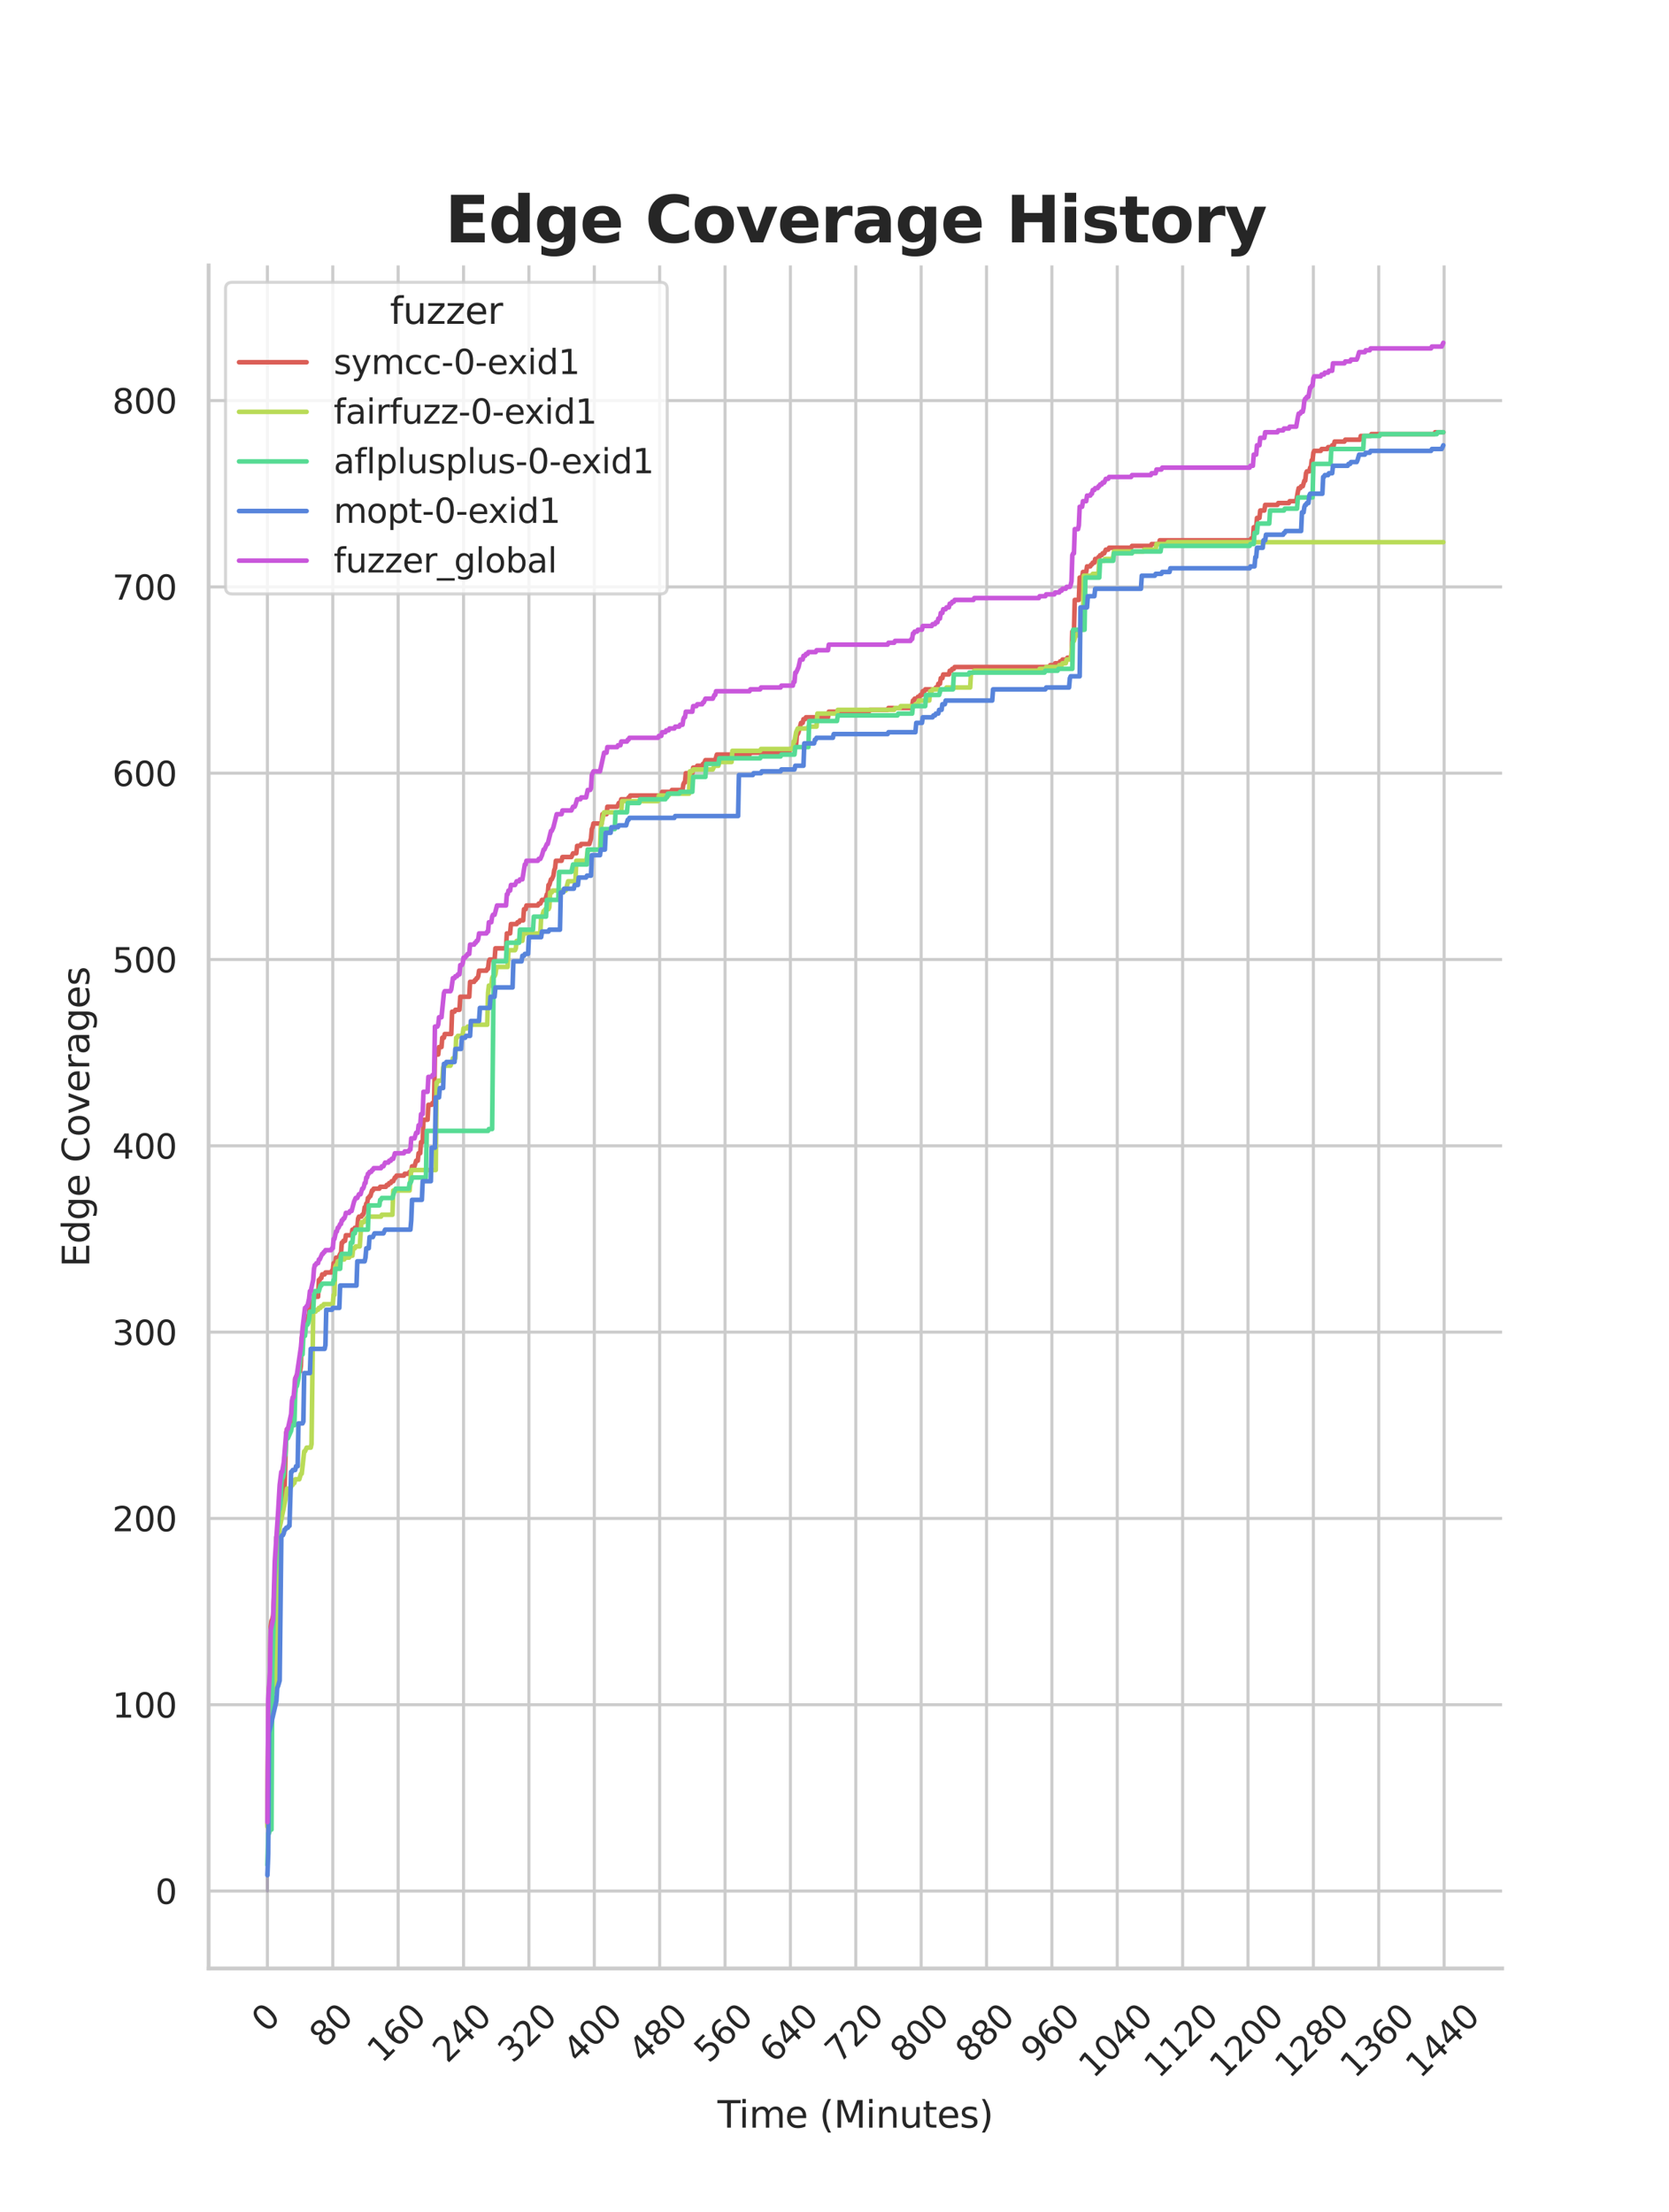 <?xml version="1.0" encoding="utf-8" standalone="no"?>
<!DOCTYPE svg PUBLIC "-//W3C//DTD SVG 1.1//EN"
  "http://www.w3.org/Graphics/SVG/1.1/DTD/svg11.dtd">
<svg xmlns:xlink="http://www.w3.org/1999/xlink" width="434.7pt" height="576pt" viewBox="0 0 434.7 576" xmlns="http://www.w3.org/2000/svg" version="1.1">
 <defs>
  <style type="text/css">*{stroke-linejoin: round; stroke-linecap: butt}</style>
 </defs>
 <g id="figure_1">
  <g id="patch_1">
   <path d="M 0 576 
L 434.7 576 
L 434.7 0 
L 0 0 
z
" style="fill: #ffffff"/>
  </g>
  <g id="axes_1">
   <g id="patch_2">
    <path d="M 54.337 512.64 
L 391.23 512.64 
L 391.23 69.12 
L 54.337 69.12 
z
" style="fill: #ffffff"/>
   </g>
   <g id="matplotlib.axis_1">
    <g id="xtick_1">
     <g id="line2d_1">
      <path d="M 69.651 512.64 
L 69.651 69.12 
" clip-path="url(#p8ace5ce611)" style="fill: none; stroke: #cccccc; stroke-width: 0.8; stroke-linecap: round"/>
     </g>
     <g id="text_1">
      <!-- 0 -->
      <g style="fill: #262626" transform="translate(69.388 529.627)rotate(-45)scale(0.088 -0.088)">
       <defs>
        <path id="DejaVuSans-30" d="M 2034 4250 
Q 1547 4250 1301 3770 
Q 1056 3291 1056 2328 
Q 1056 1369 1301 889 
Q 1547 409 2034 409 
Q 2525 409 2770 889 
Q 3016 1369 3016 2328 
Q 3016 3291 2770 3770 
Q 2525 4250 2034 4250 
z
M 2034 4750 
Q 2819 4750 3233 4129 
Q 3647 3509 3647 2328 
Q 3647 1150 3233 529 
Q 2819 -91 2034 -91 
Q 1250 -91 836 529 
Q 422 1150 422 2328 
Q 422 3509 836 4129 
Q 1250 4750 2034 4750 
z
" transform="scale(0.016)"/>
       </defs>
       <use xlink:href="#DejaVuSans-30"/>
      </g>
     </g>
    </g>
    <g id="xtick_2">
     <g id="line2d_2">
      <path d="M 86.677 512.64 
L 86.677 69.12 
" clip-path="url(#p8ace5ce611)" style="fill: none; stroke: #cccccc; stroke-width: 0.8; stroke-linecap: round"/>
     </g>
     <g id="text_2">
      <!-- 80 -->
      <g style="fill: #262626" transform="translate(84.435 533.586)rotate(-45)scale(0.088 -0.088)">
       <defs>
        <path id="DejaVuSans-38" d="M 2034 2216 
Q 1584 2216 1326 1975 
Q 1069 1734 1069 1313 
Q 1069 891 1326 650 
Q 1584 409 2034 409 
Q 2484 409 2743 651 
Q 3003 894 3003 1313 
Q 3003 1734 2745 1975 
Q 2488 2216 2034 2216 
z
M 1403 2484 
Q 997 2584 770 2862 
Q 544 3141 544 3541 
Q 544 4100 942 4425 
Q 1341 4750 2034 4750 
Q 2731 4750 3128 4425 
Q 3525 4100 3525 3541 
Q 3525 3141 3298 2862 
Q 3072 2584 2669 2484 
Q 3125 2378 3379 2068 
Q 3634 1759 3634 1313 
Q 3634 634 3220 271 
Q 2806 -91 2034 -91 
Q 1263 -91 848 271 
Q 434 634 434 1313 
Q 434 1759 690 2068 
Q 947 2378 1403 2484 
z
M 1172 3481 
Q 1172 3119 1398 2916 
Q 1625 2713 2034 2713 
Q 2441 2713 2670 2916 
Q 2900 3119 2900 3481 
Q 2900 3844 2670 4047 
Q 2441 4250 2034 4250 
Q 1625 4250 1398 4047 
Q 1172 3844 1172 3481 
z
" transform="scale(0.016)"/>
       </defs>
       <use xlink:href="#DejaVuSans-38"/>
       <use xlink:href="#DejaVuSans-30" x="63.623"/>
      </g>
     </g>
    </g>
    <g id="xtick_3">
     <g id="line2d_3">
      <path d="M 103.704 512.64 
L 103.704 69.12 
" clip-path="url(#p8ace5ce611)" style="fill: none; stroke: #cccccc; stroke-width: 0.8; stroke-linecap: round"/>
     </g>
     <g id="text_3">
      <!-- 160 -->
      <g style="fill: #262626" transform="translate(99.482 537.545)rotate(-45)scale(0.088 -0.088)">
       <defs>
        <path id="DejaVuSans-31" d="M 794 531 
L 1825 531 
L 1825 4091 
L 703 3866 
L 703 4441 
L 1819 4666 
L 2450 4666 
L 2450 531 
L 3481 531 
L 3481 0 
L 794 0 
L 794 531 
z
" transform="scale(0.016)"/>
        <path id="DejaVuSans-36" d="M 2113 2584 
Q 1688 2584 1439 2293 
Q 1191 2003 1191 1497 
Q 1191 994 1439 701 
Q 1688 409 2113 409 
Q 2538 409 2786 701 
Q 3034 994 3034 1497 
Q 3034 2003 2786 2293 
Q 2538 2584 2113 2584 
z
M 3366 4563 
L 3366 3988 
Q 3128 4100 2886 4159 
Q 2644 4219 2406 4219 
Q 1781 4219 1451 3797 
Q 1122 3375 1075 2522 
Q 1259 2794 1537 2939 
Q 1816 3084 2150 3084 
Q 2853 3084 3261 2657 
Q 3669 2231 3669 1497 
Q 3669 778 3244 343 
Q 2819 -91 2113 -91 
Q 1303 -91 875 529 
Q 447 1150 447 2328 
Q 447 3434 972 4092 
Q 1497 4750 2381 4750 
Q 2619 4750 2861 4703 
Q 3103 4656 3366 4563 
z
" transform="scale(0.016)"/>
       </defs>
       <use xlink:href="#DejaVuSans-31"/>
       <use xlink:href="#DejaVuSans-36" x="63.623"/>
       <use xlink:href="#DejaVuSans-30" x="127.246"/>
      </g>
     </g>
    </g>
    <g id="xtick_4">
     <g id="line2d_4">
      <path d="M 120.731 512.64 
L 120.731 69.12 
" clip-path="url(#p8ace5ce611)" style="fill: none; stroke: #cccccc; stroke-width: 0.8; stroke-linecap: round"/>
     </g>
     <g id="text_4">
      <!-- 240 -->
      <g style="fill: #262626" transform="translate(116.509 537.545)rotate(-45)scale(0.088 -0.088)">
       <defs>
        <path id="DejaVuSans-32" d="M 1228 531 
L 3431 531 
L 3431 0 
L 469 0 
L 469 531 
Q 828 903 1448 1529 
Q 2069 2156 2228 2338 
Q 2531 2678 2651 2914 
Q 2772 3150 2772 3378 
Q 2772 3750 2511 3984 
Q 2250 4219 1831 4219 
Q 1534 4219 1204 4116 
Q 875 4013 500 3803 
L 500 4441 
Q 881 4594 1212 4672 
Q 1544 4750 1819 4750 
Q 2544 4750 2975 4387 
Q 3406 4025 3406 3419 
Q 3406 3131 3298 2873 
Q 3191 2616 2906 2266 
Q 2828 2175 2409 1742 
Q 1991 1309 1228 531 
z
" transform="scale(0.016)"/>
        <path id="DejaVuSans-34" d="M 2419 4116 
L 825 1625 
L 2419 1625 
L 2419 4116 
z
M 2253 4666 
L 3047 4666 
L 3047 1625 
L 3713 1625 
L 3713 1100 
L 3047 1100 
L 3047 0 
L 2419 0 
L 2419 1100 
L 313 1100 
L 313 1709 
L 2253 4666 
z
" transform="scale(0.016)"/>
       </defs>
       <use xlink:href="#DejaVuSans-32"/>
       <use xlink:href="#DejaVuSans-34" x="63.623"/>
       <use xlink:href="#DejaVuSans-30" x="127.246"/>
      </g>
     </g>
    </g>
    <g id="xtick_5">
     <g id="line2d_5">
      <path d="M 137.757 512.64 
L 137.757 69.12 
" clip-path="url(#p8ace5ce611)" style="fill: none; stroke: #cccccc; stroke-width: 0.8; stroke-linecap: round"/>
     </g>
     <g id="text_5">
      <!-- 320 -->
      <g style="fill: #262626" transform="translate(133.536 537.545)rotate(-45)scale(0.088 -0.088)">
       <defs>
        <path id="DejaVuSans-33" d="M 2597 2516 
Q 3050 2419 3304 2112 
Q 3559 1806 3559 1356 
Q 3559 666 3084 287 
Q 2609 -91 1734 -91 
Q 1441 -91 1130 -33 
Q 819 25 488 141 
L 488 750 
Q 750 597 1062 519 
Q 1375 441 1716 441 
Q 2309 441 2620 675 
Q 2931 909 2931 1356 
Q 2931 1769 2642 2001 
Q 2353 2234 1838 2234 
L 1294 2234 
L 1294 2753 
L 1863 2753 
Q 2328 2753 2575 2939 
Q 2822 3125 2822 3475 
Q 2822 3834 2567 4026 
Q 2313 4219 1838 4219 
Q 1578 4219 1281 4162 
Q 984 4106 628 3988 
L 628 4550 
Q 988 4650 1302 4700 
Q 1616 4750 1894 4750 
Q 2613 4750 3031 4423 
Q 3450 4097 3450 3541 
Q 3450 3153 3228 2886 
Q 3006 2619 2597 2516 
z
" transform="scale(0.016)"/>
       </defs>
       <use xlink:href="#DejaVuSans-33"/>
       <use xlink:href="#DejaVuSans-32" x="63.623"/>
       <use xlink:href="#DejaVuSans-30" x="127.246"/>
      </g>
     </g>
    </g>
    <g id="xtick_6">
     <g id="line2d_6">
      <path d="M 154.784 512.64 
L 154.784 69.12 
" clip-path="url(#p8ace5ce611)" style="fill: none; stroke: #cccccc; stroke-width: 0.8; stroke-linecap: round"/>
     </g>
     <g id="text_6">
      <!-- 400 -->
      <g style="fill: #262626" transform="translate(150.562 537.545)rotate(-45)scale(0.088 -0.088)">
       <use xlink:href="#DejaVuSans-34"/>
       <use xlink:href="#DejaVuSans-30" x="63.623"/>
       <use xlink:href="#DejaVuSans-30" x="127.246"/>
      </g>
     </g>
    </g>
    <g id="xtick_7">
     <g id="line2d_7">
      <path d="M 171.81 512.64 
L 171.81 69.12 
" clip-path="url(#p8ace5ce611)" style="fill: none; stroke: #cccccc; stroke-width: 0.8; stroke-linecap: round"/>
     </g>
     <g id="text_7">
      <!-- 480 -->
      <g style="fill: #262626" transform="translate(167.589 537.545)rotate(-45)scale(0.088 -0.088)">
       <use xlink:href="#DejaVuSans-34"/>
       <use xlink:href="#DejaVuSans-38" x="63.623"/>
       <use xlink:href="#DejaVuSans-30" x="127.246"/>
      </g>
     </g>
    </g>
    <g id="xtick_8">
     <g id="line2d_8">
      <path d="M 188.837 512.64 
L 188.837 69.12 
" clip-path="url(#p8ace5ce611)" style="fill: none; stroke: #cccccc; stroke-width: 0.8; stroke-linecap: round"/>
     </g>
     <g id="text_8">
      <!-- 560 -->
      <g style="fill: #262626" transform="translate(184.615 537.545)rotate(-45)scale(0.088 -0.088)">
       <defs>
        <path id="DejaVuSans-35" d="M 691 4666 
L 3169 4666 
L 3169 4134 
L 1269 4134 
L 1269 2991 
Q 1406 3038 1543 3061 
Q 1681 3084 1819 3084 
Q 2600 3084 3056 2656 
Q 3513 2228 3513 1497 
Q 3513 744 3044 326 
Q 2575 -91 1722 -91 
Q 1428 -91 1123 -41 
Q 819 9 494 109 
L 494 744 
Q 775 591 1075 516 
Q 1375 441 1709 441 
Q 2250 441 2565 725 
Q 2881 1009 2881 1497 
Q 2881 1984 2565 2268 
Q 2250 2553 1709 2553 
Q 1456 2553 1204 2497 
Q 953 2441 691 2322 
L 691 4666 
z
" transform="scale(0.016)"/>
       </defs>
       <use xlink:href="#DejaVuSans-35"/>
       <use xlink:href="#DejaVuSans-36" x="63.623"/>
       <use xlink:href="#DejaVuSans-30" x="127.246"/>
      </g>
     </g>
    </g>
    <g id="xtick_9">
     <g id="line2d_9">
      <path d="M 205.864 512.64 
L 205.864 69.12 
" clip-path="url(#p8ace5ce611)" style="fill: none; stroke: #cccccc; stroke-width: 0.8; stroke-linecap: round"/>
     </g>
     <g id="text_9">
      <!-- 640 -->
      <g style="fill: #262626" transform="translate(201.642 537.545)rotate(-45)scale(0.088 -0.088)">
       <use xlink:href="#DejaVuSans-36"/>
       <use xlink:href="#DejaVuSans-34" x="63.623"/>
       <use xlink:href="#DejaVuSans-30" x="127.246"/>
      </g>
     </g>
    </g>
    <g id="xtick_10">
     <g id="line2d_10">
      <path d="M 222.89 512.64 
L 222.89 69.12 
" clip-path="url(#p8ace5ce611)" style="fill: none; stroke: #cccccc; stroke-width: 0.8; stroke-linecap: round"/>
     </g>
     <g id="text_10">
      <!-- 720 -->
      <g style="fill: #262626" transform="translate(218.669 537.545)rotate(-45)scale(0.088 -0.088)">
       <defs>
        <path id="DejaVuSans-37" d="M 525 4666 
L 3525 4666 
L 3525 4397 
L 1831 0 
L 1172 0 
L 2766 4134 
L 525 4134 
L 525 4666 
z
" transform="scale(0.016)"/>
       </defs>
       <use xlink:href="#DejaVuSans-37"/>
       <use xlink:href="#DejaVuSans-32" x="63.623"/>
       <use xlink:href="#DejaVuSans-30" x="127.246"/>
      </g>
     </g>
    </g>
    <g id="xtick_11">
     <g id="line2d_11">
      <path d="M 239.917 512.64 
L 239.917 69.12 
" clip-path="url(#p8ace5ce611)" style="fill: none; stroke: #cccccc; stroke-width: 0.8; stroke-linecap: round"/>
     </g>
     <g id="text_11">
      <!-- 800 -->
      <g style="fill: #262626" transform="translate(235.695 537.545)rotate(-45)scale(0.088 -0.088)">
       <use xlink:href="#DejaVuSans-38"/>
       <use xlink:href="#DejaVuSans-30" x="63.623"/>
       <use xlink:href="#DejaVuSans-30" x="127.246"/>
      </g>
     </g>
    </g>
    <g id="xtick_12">
     <g id="line2d_12">
      <path d="M 256.943 512.64 
L 256.943 69.12 
" clip-path="url(#p8ace5ce611)" style="fill: none; stroke: #cccccc; stroke-width: 0.8; stroke-linecap: round"/>
     </g>
     <g id="text_12">
      <!-- 880 -->
      <g style="fill: #262626" transform="translate(252.722 537.545)rotate(-45)scale(0.088 -0.088)">
       <use xlink:href="#DejaVuSans-38"/>
       <use xlink:href="#DejaVuSans-38" x="63.623"/>
       <use xlink:href="#DejaVuSans-30" x="127.246"/>
      </g>
     </g>
    </g>
    <g id="xtick_13">
     <g id="line2d_13">
      <path d="M 273.97 512.64 
L 273.97 69.12 
" clip-path="url(#p8ace5ce611)" style="fill: none; stroke: #cccccc; stroke-width: 0.8; stroke-linecap: round"/>
     </g>
     <g id="text_13">
      <!-- 960 -->
      <g style="fill: #262626" transform="translate(269.748 537.545)rotate(-45)scale(0.088 -0.088)">
       <defs>
        <path id="DejaVuSans-39" d="M 703 97 
L 703 672 
Q 941 559 1184 500 
Q 1428 441 1663 441 
Q 2288 441 2617 861 
Q 2947 1281 2994 2138 
Q 2813 1869 2534 1725 
Q 2256 1581 1919 1581 
Q 1219 1581 811 2004 
Q 403 2428 403 3163 
Q 403 3881 828 4315 
Q 1253 4750 1959 4750 
Q 2769 4750 3195 4129 
Q 3622 3509 3622 2328 
Q 3622 1225 3098 567 
Q 2575 -91 1691 -91 
Q 1453 -91 1209 -44 
Q 966 3 703 97 
z
M 1959 2075 
Q 2384 2075 2632 2365 
Q 2881 2656 2881 3163 
Q 2881 3666 2632 3958 
Q 2384 4250 1959 4250 
Q 1534 4250 1286 3958 
Q 1038 3666 1038 3163 
Q 1038 2656 1286 2365 
Q 1534 2075 1959 2075 
z
" transform="scale(0.016)"/>
       </defs>
       <use xlink:href="#DejaVuSans-39"/>
       <use xlink:href="#DejaVuSans-36" x="63.623"/>
       <use xlink:href="#DejaVuSans-30" x="127.246"/>
      </g>
     </g>
    </g>
    <g id="xtick_14">
     <g id="line2d_14">
      <path d="M 290.997 512.64 
L 290.997 69.12 
" clip-path="url(#p8ace5ce611)" style="fill: none; stroke: #cccccc; stroke-width: 0.8; stroke-linecap: round"/>
     </g>
     <g id="text_14">
      <!-- 1040 -->
      <g style="fill: #262626" transform="translate(284.795 541.505)rotate(-45)scale(0.088 -0.088)">
       <use xlink:href="#DejaVuSans-31"/>
       <use xlink:href="#DejaVuSans-30" x="63.623"/>
       <use xlink:href="#DejaVuSans-34" x="127.246"/>
       <use xlink:href="#DejaVuSans-30" x="190.869"/>
      </g>
     </g>
    </g>
    <g id="xtick_15">
     <g id="line2d_15">
      <path d="M 308.023 512.64 
L 308.023 69.12 
" clip-path="url(#p8ace5ce611)" style="fill: none; stroke: #cccccc; stroke-width: 0.8; stroke-linecap: round"/>
     </g>
     <g id="text_15">
      <!-- 1120 -->
      <g style="fill: #262626" transform="translate(301.822 541.505)rotate(-45)scale(0.088 -0.088)">
       <use xlink:href="#DejaVuSans-31"/>
       <use xlink:href="#DejaVuSans-31" x="63.623"/>
       <use xlink:href="#DejaVuSans-32" x="127.246"/>
       <use xlink:href="#DejaVuSans-30" x="190.869"/>
      </g>
     </g>
    </g>
    <g id="xtick_16">
     <g id="line2d_16">
      <path d="M 325.05 512.64 
L 325.05 69.12 
" clip-path="url(#p8ace5ce611)" style="fill: none; stroke: #cccccc; stroke-width: 0.8; stroke-linecap: round"/>
     </g>
     <g id="text_16">
      <!-- 1200 -->
      <g style="fill: #262626" transform="translate(318.849 541.505)rotate(-45)scale(0.088 -0.088)">
       <use xlink:href="#DejaVuSans-31"/>
       <use xlink:href="#DejaVuSans-32" x="63.623"/>
       <use xlink:href="#DejaVuSans-30" x="127.246"/>
       <use xlink:href="#DejaVuSans-30" x="190.869"/>
      </g>
     </g>
    </g>
    <g id="xtick_17">
     <g id="line2d_17">
      <path d="M 342.076 512.64 
L 342.076 69.12 
" clip-path="url(#p8ace5ce611)" style="fill: none; stroke: #cccccc; stroke-width: 0.8; stroke-linecap: round"/>
     </g>
     <g id="text_17">
      <!-- 1280 -->
      <g style="fill: #262626" transform="translate(335.875 541.505)rotate(-45)scale(0.088 -0.088)">
       <use xlink:href="#DejaVuSans-31"/>
       <use xlink:href="#DejaVuSans-32" x="63.623"/>
       <use xlink:href="#DejaVuSans-38" x="127.246"/>
       <use xlink:href="#DejaVuSans-30" x="190.869"/>
      </g>
     </g>
    </g>
    <g id="xtick_18">
     <g id="line2d_18">
      <path d="M 359.103 512.64 
L 359.103 69.12 
" clip-path="url(#p8ace5ce611)" style="fill: none; stroke: #cccccc; stroke-width: 0.8; stroke-linecap: round"/>
     </g>
     <g id="text_18">
      <!-- 1360 -->
      <g style="fill: #262626" transform="translate(352.902 541.505)rotate(-45)scale(0.088 -0.088)">
       <use xlink:href="#DejaVuSans-31"/>
       <use xlink:href="#DejaVuSans-33" x="63.623"/>
       <use xlink:href="#DejaVuSans-36" x="127.246"/>
       <use xlink:href="#DejaVuSans-30" x="190.869"/>
      </g>
     </g>
    </g>
    <g id="xtick_19">
     <g id="line2d_19">
      <path d="M 376.13 512.64 
L 376.13 69.12 
" clip-path="url(#p8ace5ce611)" style="fill: none; stroke: #cccccc; stroke-width: 0.8; stroke-linecap: round"/>
     </g>
     <g id="text_19">
      <!-- 1440 -->
      <g style="fill: #262626" transform="translate(369.928 541.505)rotate(-45)scale(0.088 -0.088)">
       <use xlink:href="#DejaVuSans-31"/>
       <use xlink:href="#DejaVuSans-34" x="63.623"/>
       <use xlink:href="#DejaVuSans-34" x="127.246"/>
       <use xlink:href="#DejaVuSans-30" x="190.869"/>
      </g>
     </g>
    </g>
    <g id="text_20">
     <!-- Time (Minutes) -->
     <g style="fill: #262626" transform="translate(186.874 554.093)scale(0.096 -0.096)">
      <defs>
       <path id="DejaVuSans-54" d="M -19 4666 
L 3928 4666 
L 3928 4134 
L 2272 4134 
L 2272 0 
L 1638 0 
L 1638 4134 
L -19 4134 
L -19 4666 
z
" transform="scale(0.016)"/>
       <path id="DejaVuSans-69" d="M 603 3500 
L 1178 3500 
L 1178 0 
L 603 0 
L 603 3500 
z
M 603 4863 
L 1178 4863 
L 1178 4134 
L 603 4134 
L 603 4863 
z
" transform="scale(0.016)"/>
       <path id="DejaVuSans-6d" d="M 3328 2828 
Q 3544 3216 3844 3400 
Q 4144 3584 4550 3584 
Q 5097 3584 5394 3201 
Q 5691 2819 5691 2113 
L 5691 0 
L 5113 0 
L 5113 2094 
Q 5113 2597 4934 2840 
Q 4756 3084 4391 3084 
Q 3944 3084 3684 2787 
Q 3425 2491 3425 1978 
L 3425 0 
L 2847 0 
L 2847 2094 
Q 2847 2600 2669 2842 
Q 2491 3084 2119 3084 
Q 1678 3084 1418 2786 
Q 1159 2488 1159 1978 
L 1159 0 
L 581 0 
L 581 3500 
L 1159 3500 
L 1159 2956 
Q 1356 3278 1631 3431 
Q 1906 3584 2284 3584 
Q 2666 3584 2933 3390 
Q 3200 3197 3328 2828 
z
" transform="scale(0.016)"/>
       <path id="DejaVuSans-65" d="M 3597 1894 
L 3597 1613 
L 953 1613 
Q 991 1019 1311 708 
Q 1631 397 2203 397 
Q 2534 397 2845 478 
Q 3156 559 3463 722 
L 3463 178 
Q 3153 47 2828 -22 
Q 2503 -91 2169 -91 
Q 1331 -91 842 396 
Q 353 884 353 1716 
Q 353 2575 817 3079 
Q 1281 3584 2069 3584 
Q 2775 3584 3186 3129 
Q 3597 2675 3597 1894 
z
M 3022 2063 
Q 3016 2534 2758 2815 
Q 2500 3097 2075 3097 
Q 1594 3097 1305 2825 
Q 1016 2553 972 2059 
L 3022 2063 
z
" transform="scale(0.016)"/>
       <path id="DejaVuSans-20" transform="scale(0.016)"/>
       <path id="DejaVuSans-28" d="M 1984 4856 
Q 1566 4138 1362 3434 
Q 1159 2731 1159 2009 
Q 1159 1288 1364 580 
Q 1569 -128 1984 -844 
L 1484 -844 
Q 1016 -109 783 600 
Q 550 1309 550 2009 
Q 550 2706 781 3412 
Q 1013 4119 1484 4856 
L 1984 4856 
z
" transform="scale(0.016)"/>
       <path id="DejaVuSans-4d" d="M 628 4666 
L 1569 4666 
L 2759 1491 
L 3956 4666 
L 4897 4666 
L 4897 0 
L 4281 0 
L 4281 4097 
L 3078 897 
L 2444 897 
L 1241 4097 
L 1241 0 
L 628 0 
L 628 4666 
z
" transform="scale(0.016)"/>
       <path id="DejaVuSans-6e" d="M 3513 2113 
L 3513 0 
L 2938 0 
L 2938 2094 
Q 2938 2591 2744 2837 
Q 2550 3084 2163 3084 
Q 1697 3084 1428 2787 
Q 1159 2491 1159 1978 
L 1159 0 
L 581 0 
L 581 3500 
L 1159 3500 
L 1159 2956 
Q 1366 3272 1645 3428 
Q 1925 3584 2291 3584 
Q 2894 3584 3203 3211 
Q 3513 2838 3513 2113 
z
" transform="scale(0.016)"/>
       <path id="DejaVuSans-75" d="M 544 1381 
L 544 3500 
L 1119 3500 
L 1119 1403 
Q 1119 906 1312 657 
Q 1506 409 1894 409 
Q 2359 409 2629 706 
Q 2900 1003 2900 1516 
L 2900 3500 
L 3475 3500 
L 3475 0 
L 2900 0 
L 2900 538 
Q 2691 219 2414 64 
Q 2138 -91 1772 -91 
Q 1169 -91 856 284 
Q 544 659 544 1381 
z
M 1991 3584 
L 1991 3584 
z
" transform="scale(0.016)"/>
       <path id="DejaVuSans-74" d="M 1172 4494 
L 1172 3500 
L 2356 3500 
L 2356 3053 
L 1172 3053 
L 1172 1153 
Q 1172 725 1289 603 
Q 1406 481 1766 481 
L 2356 481 
L 2356 0 
L 1766 0 
Q 1100 0 847 248 
Q 594 497 594 1153 
L 594 3053 
L 172 3053 
L 172 3500 
L 594 3500 
L 594 4494 
L 1172 4494 
z
" transform="scale(0.016)"/>
       <path id="DejaVuSans-73" d="M 2834 3397 
L 2834 2853 
Q 2591 2978 2328 3040 
Q 2066 3103 1784 3103 
Q 1356 3103 1142 2972 
Q 928 2841 928 2578 
Q 928 2378 1081 2264 
Q 1234 2150 1697 2047 
L 1894 2003 
Q 2506 1872 2764 1633 
Q 3022 1394 3022 966 
Q 3022 478 2636 193 
Q 2250 -91 1575 -91 
Q 1294 -91 989 -36 
Q 684 19 347 128 
L 347 722 
Q 666 556 975 473 
Q 1284 391 1588 391 
Q 1994 391 2212 530 
Q 2431 669 2431 922 
Q 2431 1156 2273 1281 
Q 2116 1406 1581 1522 
L 1381 1569 
Q 847 1681 609 1914 
Q 372 2147 372 2553 
Q 372 3047 722 3315 
Q 1072 3584 1716 3584 
Q 2034 3584 2315 3537 
Q 2597 3491 2834 3397 
z
" transform="scale(0.016)"/>
       <path id="DejaVuSans-29" d="M 513 4856 
L 1013 4856 
Q 1481 4119 1714 3412 
Q 1947 2706 1947 2009 
Q 1947 1309 1714 600 
Q 1481 -109 1013 -844 
L 513 -844 
Q 928 -128 1133 580 
Q 1338 1288 1338 2009 
Q 1338 2731 1133 3434 
Q 928 4138 513 4856 
z
" transform="scale(0.016)"/>
      </defs>
      <use xlink:href="#DejaVuSans-54"/>
      <use xlink:href="#DejaVuSans-69" x="57.959"/>
      <use xlink:href="#DejaVuSans-6d" x="85.742"/>
      <use xlink:href="#DejaVuSans-65" x="183.154"/>
      <use xlink:href="#DejaVuSans-20" x="244.678"/>
      <use xlink:href="#DejaVuSans-28" x="276.465"/>
      <use xlink:href="#DejaVuSans-4d" x="315.479"/>
      <use xlink:href="#DejaVuSans-69" x="401.758"/>
      <use xlink:href="#DejaVuSans-6e" x="429.541"/>
      <use xlink:href="#DejaVuSans-75" x="492.92"/>
      <use xlink:href="#DejaVuSans-74" x="556.299"/>
      <use xlink:href="#DejaVuSans-65" x="595.508"/>
      <use xlink:href="#DejaVuSans-73" x="657.031"/>
      <use xlink:href="#DejaVuSans-29" x="709.131"/>
     </g>
    </g>
   </g>
   <g id="matplotlib.axis_2">
    <g id="ytick_1">
     <g id="line2d_20">
      <path d="M 54.337 492.48 
L 391.23 492.48 
" clip-path="url(#p8ace5ce611)" style="fill: none; stroke: #cccccc; stroke-width: 0.8; stroke-linecap: round"/>
     </g>
     <g id="text_21">
      <!-- 0 -->
      <g style="fill: #262626" transform="translate(40.438 495.823)scale(0.088 -0.088)">
       <use xlink:href="#DejaVuSans-30"/>
      </g>
     </g>
    </g>
    <g id="ytick_2">
     <g id="line2d_21">
      <path d="M 54.337 443.96 
L 391.23 443.96 
" clip-path="url(#p8ace5ce611)" style="fill: none; stroke: #cccccc; stroke-width: 0.8; stroke-linecap: round"/>
     </g>
     <g id="text_22">
      <!-- 100 -->
      <g style="fill: #262626" transform="translate(29.241 447.303)scale(0.088 -0.088)">
       <use xlink:href="#DejaVuSans-31"/>
       <use xlink:href="#DejaVuSans-30" x="63.623"/>
       <use xlink:href="#DejaVuSans-30" x="127.246"/>
      </g>
     </g>
    </g>
    <g id="ytick_3">
     <g id="line2d_22">
      <path d="M 54.337 395.44 
L 391.23 395.44 
" clip-path="url(#p8ace5ce611)" style="fill: none; stroke: #cccccc; stroke-width: 0.8; stroke-linecap: round"/>
     </g>
     <g id="text_23">
      <!-- 200 -->
      <g style="fill: #262626" transform="translate(29.241 398.784)scale(0.088 -0.088)">
       <use xlink:href="#DejaVuSans-32"/>
       <use xlink:href="#DejaVuSans-30" x="63.623"/>
       <use xlink:href="#DejaVuSans-30" x="127.246"/>
      </g>
     </g>
    </g>
    <g id="ytick_4">
     <g id="line2d_23">
      <path d="M 54.337 346.92 
L 391.23 346.92 
" clip-path="url(#p8ace5ce611)" style="fill: none; stroke: #cccccc; stroke-width: 0.8; stroke-linecap: round"/>
     </g>
     <g id="text_24">
      <!-- 300 -->
      <g style="fill: #262626" transform="translate(29.241 350.264)scale(0.088 -0.088)">
       <use xlink:href="#DejaVuSans-33"/>
       <use xlink:href="#DejaVuSans-30" x="63.623"/>
       <use xlink:href="#DejaVuSans-30" x="127.246"/>
      </g>
     </g>
    </g>
    <g id="ytick_5">
     <g id="line2d_24">
      <path d="M 54.337 298.401 
L 391.23 298.401 
" clip-path="url(#p8ace5ce611)" style="fill: none; stroke: #cccccc; stroke-width: 0.8; stroke-linecap: round"/>
     </g>
     <g id="text_25">
      <!-- 400 -->
      <g style="fill: #262626" transform="translate(29.241 301.744)scale(0.088 -0.088)">
       <use xlink:href="#DejaVuSans-34"/>
       <use xlink:href="#DejaVuSans-30" x="63.623"/>
       <use xlink:href="#DejaVuSans-30" x="127.246"/>
      </g>
     </g>
    </g>
    <g id="ytick_6">
     <g id="line2d_25">
      <path d="M 54.337 249.881 
L 391.23 249.881 
" clip-path="url(#p8ace5ce611)" style="fill: none; stroke: #cccccc; stroke-width: 0.8; stroke-linecap: round"/>
     </g>
     <g id="text_26">
      <!-- 500 -->
      <g style="fill: #262626" transform="translate(29.241 253.224)scale(0.088 -0.088)">
       <use xlink:href="#DejaVuSans-35"/>
       <use xlink:href="#DejaVuSans-30" x="63.623"/>
       <use xlink:href="#DejaVuSans-30" x="127.246"/>
      </g>
     </g>
    </g>
    <g id="ytick_7">
     <g id="line2d_26">
      <path d="M 54.337 201.361 
L 391.23 201.361 
" clip-path="url(#p8ace5ce611)" style="fill: none; stroke: #cccccc; stroke-width: 0.8; stroke-linecap: round"/>
     </g>
     <g id="text_27">
      <!-- 600 -->
      <g style="fill: #262626" transform="translate(29.241 204.704)scale(0.088 -0.088)">
       <use xlink:href="#DejaVuSans-36"/>
       <use xlink:href="#DejaVuSans-30" x="63.623"/>
       <use xlink:href="#DejaVuSans-30" x="127.246"/>
      </g>
     </g>
    </g>
    <g id="ytick_8">
     <g id="line2d_27">
      <path d="M 54.337 152.841 
L 391.23 152.841 
" clip-path="url(#p8ace5ce611)" style="fill: none; stroke: #cccccc; stroke-width: 0.8; stroke-linecap: round"/>
     </g>
     <g id="text_28">
      <!-- 700 -->
      <g style="fill: #262626" transform="translate(29.241 156.184)scale(0.088 -0.088)">
       <use xlink:href="#DejaVuSans-37"/>
       <use xlink:href="#DejaVuSans-30" x="63.623"/>
       <use xlink:href="#DejaVuSans-30" x="127.246"/>
      </g>
     </g>
    </g>
    <g id="ytick_9">
     <g id="line2d_28">
      <path d="M 54.337 104.321 
L 391.23 104.321 
" clip-path="url(#p8ace5ce611)" style="fill: none; stroke: #cccccc; stroke-width: 0.8; stroke-linecap: round"/>
     </g>
     <g id="text_29">
      <!-- 800 -->
      <g style="fill: #262626" transform="translate(29.241 107.664)scale(0.088 -0.088)">
       <use xlink:href="#DejaVuSans-38"/>
       <use xlink:href="#DejaVuSans-30" x="63.623"/>
       <use xlink:href="#DejaVuSans-30" x="127.246"/>
      </g>
     </g>
    </g>
    <g id="text_30">
     <!-- Edge Coverages -->
     <g style="fill: #262626" transform="translate(23.244 329.986)rotate(-90)scale(0.096 -0.096)">
      <defs>
       <path id="DejaVuSans-45" d="M 628 4666 
L 3578 4666 
L 3578 4134 
L 1259 4134 
L 1259 2753 
L 3481 2753 
L 3481 2222 
L 1259 2222 
L 1259 531 
L 3634 531 
L 3634 0 
L 628 0 
L 628 4666 
z
" transform="scale(0.016)"/>
       <path id="DejaVuSans-64" d="M 2906 2969 
L 2906 4863 
L 3481 4863 
L 3481 0 
L 2906 0 
L 2906 525 
Q 2725 213 2448 61 
Q 2172 -91 1784 -91 
Q 1150 -91 751 415 
Q 353 922 353 1747 
Q 353 2572 751 3078 
Q 1150 3584 1784 3584 
Q 2172 3584 2448 3432 
Q 2725 3281 2906 2969 
z
M 947 1747 
Q 947 1113 1208 752 
Q 1469 391 1925 391 
Q 2381 391 2643 752 
Q 2906 1113 2906 1747 
Q 2906 2381 2643 2742 
Q 2381 3103 1925 3103 
Q 1469 3103 1208 2742 
Q 947 2381 947 1747 
z
" transform="scale(0.016)"/>
       <path id="DejaVuSans-67" d="M 2906 1791 
Q 2906 2416 2648 2759 
Q 2391 3103 1925 3103 
Q 1463 3103 1205 2759 
Q 947 2416 947 1791 
Q 947 1169 1205 825 
Q 1463 481 1925 481 
Q 2391 481 2648 825 
Q 2906 1169 2906 1791 
z
M 3481 434 
Q 3481 -459 3084 -895 
Q 2688 -1331 1869 -1331 
Q 1566 -1331 1297 -1286 
Q 1028 -1241 775 -1147 
L 775 -588 
Q 1028 -725 1275 -790 
Q 1522 -856 1778 -856 
Q 2344 -856 2625 -561 
Q 2906 -266 2906 331 
L 2906 616 
Q 2728 306 2450 153 
Q 2172 0 1784 0 
Q 1141 0 747 490 
Q 353 981 353 1791 
Q 353 2603 747 3093 
Q 1141 3584 1784 3584 
Q 2172 3584 2450 3431 
Q 2728 3278 2906 2969 
L 2906 3500 
L 3481 3500 
L 3481 434 
z
" transform="scale(0.016)"/>
       <path id="DejaVuSans-43" d="M 4122 4306 
L 4122 3641 
Q 3803 3938 3442 4084 
Q 3081 4231 2675 4231 
Q 1875 4231 1450 3742 
Q 1025 3253 1025 2328 
Q 1025 1406 1450 917 
Q 1875 428 2675 428 
Q 3081 428 3442 575 
Q 3803 722 4122 1019 
L 4122 359 
Q 3791 134 3420 21 
Q 3050 -91 2638 -91 
Q 1578 -91 968 557 
Q 359 1206 359 2328 
Q 359 3453 968 4101 
Q 1578 4750 2638 4750 
Q 3056 4750 3426 4639 
Q 3797 4528 4122 4306 
z
" transform="scale(0.016)"/>
       <path id="DejaVuSans-6f" d="M 1959 3097 
Q 1497 3097 1228 2736 
Q 959 2375 959 1747 
Q 959 1119 1226 758 
Q 1494 397 1959 397 
Q 2419 397 2687 759 
Q 2956 1122 2956 1747 
Q 2956 2369 2687 2733 
Q 2419 3097 1959 3097 
z
M 1959 3584 
Q 2709 3584 3137 3096 
Q 3566 2609 3566 1747 
Q 3566 888 3137 398 
Q 2709 -91 1959 -91 
Q 1206 -91 779 398 
Q 353 888 353 1747 
Q 353 2609 779 3096 
Q 1206 3584 1959 3584 
z
" transform="scale(0.016)"/>
       <path id="DejaVuSans-76" d="M 191 3500 
L 800 3500 
L 1894 563 
L 2988 3500 
L 3597 3500 
L 2284 0 
L 1503 0 
L 191 3500 
z
" transform="scale(0.016)"/>
       <path id="DejaVuSans-72" d="M 2631 2963 
Q 2534 3019 2420 3045 
Q 2306 3072 2169 3072 
Q 1681 3072 1420 2755 
Q 1159 2438 1159 1844 
L 1159 0 
L 581 0 
L 581 3500 
L 1159 3500 
L 1159 2956 
Q 1341 3275 1631 3429 
Q 1922 3584 2338 3584 
Q 2397 3584 2469 3576 
Q 2541 3569 2628 3553 
L 2631 2963 
z
" transform="scale(0.016)"/>
       <path id="DejaVuSans-61" d="M 2194 1759 
Q 1497 1759 1228 1600 
Q 959 1441 959 1056 
Q 959 750 1161 570 
Q 1363 391 1709 391 
Q 2188 391 2477 730 
Q 2766 1069 2766 1631 
L 2766 1759 
L 2194 1759 
z
M 3341 1997 
L 3341 0 
L 2766 0 
L 2766 531 
Q 2569 213 2275 61 
Q 1981 -91 1556 -91 
Q 1019 -91 701 211 
Q 384 513 384 1019 
Q 384 1609 779 1909 
Q 1175 2209 1959 2209 
L 2766 2209 
L 2766 2266 
Q 2766 2663 2505 2880 
Q 2244 3097 1772 3097 
Q 1472 3097 1187 3025 
Q 903 2953 641 2809 
L 641 3341 
Q 956 3463 1253 3523 
Q 1550 3584 1831 3584 
Q 2591 3584 2966 3190 
Q 3341 2797 3341 1997 
z
" transform="scale(0.016)"/>
      </defs>
      <use xlink:href="#DejaVuSans-45"/>
      <use xlink:href="#DejaVuSans-64" x="63.184"/>
      <use xlink:href="#DejaVuSans-67" x="126.66"/>
      <use xlink:href="#DejaVuSans-65" x="190.137"/>
      <use xlink:href="#DejaVuSans-20" x="251.66"/>
      <use xlink:href="#DejaVuSans-43" x="283.447"/>
      <use xlink:href="#DejaVuSans-6f" x="353.271"/>
      <use xlink:href="#DejaVuSans-76" x="414.453"/>
      <use xlink:href="#DejaVuSans-65" x="473.633"/>
      <use xlink:href="#DejaVuSans-72" x="535.156"/>
      <use xlink:href="#DejaVuSans-61" x="576.27"/>
      <use xlink:href="#DejaVuSans-67" x="637.549"/>
      <use xlink:href="#DejaVuSans-65" x="701.025"/>
      <use xlink:href="#DejaVuSans-73" x="762.549"/>
     </g>
    </g>
   </g>
   <g id="PolyCollection_1">
    <defs>
     <path id="m42ed16e4eb" d="M 69.651 -117.969 
L 69.651 -83.52 
L 69.651 -117.969 
L 69.651 -117.969 
z
" style="stroke: #db5f57; stroke-opacity: 0.2; stroke-width: 0.8"/>
    </defs>
    <g clip-path="url(#p8ace5ce611)">
     <use xlink:href="#m42ed16e4eb" x="0" y="576" style="fill: #db5f57; fill-opacity: 0.2; stroke: #db5f57; stroke-opacity: 0.2; stroke-width: 0.8"/>
    </g>
   </g>
   <g id="PolyCollection_2">
    <defs>
     <path id="m58cc2664e9" d="M 69.651 -116.999 
L 69.651 -83.52 
L 69.651 -116.999 
L 69.651 -116.999 
z
" style="stroke: #b9db57; stroke-opacity: 0.2; stroke-width: 0.8"/>
    </defs>
    <g clip-path="url(#p8ace5ce611)">
     <use xlink:href="#m58cc2664e9" x="0" y="576" style="fill: #b9db57; fill-opacity: 0.2; stroke: #b9db57; stroke-opacity: 0.2; stroke-width: 0.8"/>
    </g>
   </g>
   <g id="PolyCollection_3">
    <defs>
     <path id="m31a8d1b3e0" d="M 69.651 -97.106 
L 69.651 -83.52 
L 69.651 -97.106 
L 69.651 -97.106 
z
" style="stroke: #57db94; stroke-opacity: 0.2; stroke-width: 0.8"/>
    </defs>
    <g clip-path="url(#p8ace5ce611)">
     <use xlink:href="#m31a8d1b3e0" x="0" y="576" style="fill: #57db94; fill-opacity: 0.2; stroke: #57db94; stroke-opacity: 0.2; stroke-width: 0.8"/>
    </g>
   </g>
   <g id="PolyCollection_4">
    <defs>
     <path id="m703779b4e0" d="M 69.651 -91.768 
L 69.651 -83.52 
L 69.651 -91.768 
L 69.651 -91.768 
z
" style="stroke: #5784db; stroke-opacity: 0.2; stroke-width: 0.8"/>
    </defs>
    <g clip-path="url(#p8ace5ce611)">
     <use xlink:href="#m703779b4e0" x="0" y="576" style="fill: #5784db; fill-opacity: 0.2; stroke: #5784db; stroke-opacity: 0.2; stroke-width: 0.8"/>
    </g>
   </g>
   <g id="PolyCollection_5">
    <defs>
     <path id="m2ba831233f" d="M 69.651 -119.425 
L 69.651 -83.52 
L 69.651 -119.425 
L 69.651 -119.425 
z
" style="stroke: #c957db; stroke-opacity: 0.2; stroke-width: 0.8"/>
    </defs>
    <g clip-path="url(#p8ace5ce611)">
     <use xlink:href="#m2ba831233f" x="0" y="576" style="fill: #c957db; fill-opacity: 0.2; stroke: #c957db; stroke-opacity: 0.2; stroke-width: 0.8"/>
    </g>
   </g>
   <g id="line2d_29">
    <path d="M 69.651 475.255 
L 69.864 445.901 
L 70.076 439.593 
L 70.289 437.653 
L 70.502 423.582 
L 70.715 422.126 
L 70.928 421.641 
L 71.141 420.671 
L 71.566 411.937 
L 71.779 411.937 
L 71.992 400.292 
L 72.418 400.292 
L 72.63 391.559 
L 72.843 391.559 
L 73.056 390.588 
L 73.482 390.588 
L 73.695 389.133 
L 73.907 388.648 
L 74.12 387.677 
L 74.546 373.121 
L 74.759 372.151 
L 75.397 372.151 
L 75.823 371.18 
L 76.036 368.754 
L 76.249 368.269 
L 76.461 368.269 
L 76.674 365.843 
L 76.887 359.05 
L 77.526 357.595 
L 77.738 357.595 
L 77.951 357.11 
L 78.164 357.11 
L 78.377 355.654 
L 78.59 348.376 
L 79.015 346.435 
L 79.228 344.009 
L 79.441 343.524 
L 80.08 343.524 
L 80.292 343.039 
L 80.505 342.068 
L 80.718 339.157 
L 81.569 339.157 
L 81.782 337.702 
L 82.846 337.702 
L 83.059 333.335 
L 83.272 333.335 
L 83.485 332.85 
L 83.698 332.85 
L 83.911 331.879 
L 84.549 331.879 
L 84.762 331.394 
L 86.252 331.394 
L 86.465 330.909 
L 86.677 330.909 
L 86.89 328.968 
L 87.316 328.968 
L 87.529 327.512 
L 88.167 327.512 
L 88.593 326.542 
L 88.806 326.542 
L 89.019 323.631 
L 89.231 323.631 
L 89.444 323.146 
L 89.87 323.146 
L 90.083 321.69 
L 91.573 321.69 
L 91.785 320.235 
L 92.211 320.235 
L 92.424 319.749 
L 93.062 319.749 
L 93.275 317.323 
L 93.488 316.838 
L 94.127 316.838 
L 94.339 316.353 
L 94.552 316.353 
L 94.765 315.868 
L 94.978 314.412 
L 95.191 314.412 
L 95.404 313.442 
L 95.616 313.442 
L 95.829 311.986 
L 96.042 311.986 
L 96.255 311.501 
L 96.468 311.501 
L 96.893 310.045 
L 97.106 310.045 
L 97.319 309.56 
L 98.809 309.56 
L 99.022 309.075 
L 100.512 309.075 
L 100.724 308.59 
L 101.15 308.59 
L 101.363 308.105 
L 101.788 308.105 
L 102.001 307.619 
L 102.427 307.619 
L 102.853 306.649 
L 103.065 306.649 
L 103.278 306.164 
L 105.194 306.164 
L 105.407 305.679 
L 106.471 305.679 
L 106.684 305.193 
L 107.109 305.193 
L 107.322 303.738 
L 107.961 303.738 
L 108.386 302.282 
L 108.812 302.282 
L 109.025 300.341 
L 109.45 300.341 
L 109.663 297.43 
L 110.089 297.43 
L 110.302 291.608 
L 111.366 291.608 
L 111.579 287.726 
L 112.43 287.726 
L 112.643 287.241 
L 113.069 287.241 
L 113.281 274.626 
L 114.133 274.626 
L 114.346 272.685 
L 114.984 272.685 
L 115.197 270.259 
L 115.623 270.259 
L 115.835 269.289 
L 117.538 269.289 
L 117.751 263.466 
L 118.389 263.466 
L 118.602 262.981 
L 119.666 262.981 
L 119.879 259.585 
L 122.22 259.585 
L 122.433 255.703 
L 123.497 255.703 
L 123.71 255.218 
L 123.923 255.218 
L 124.136 254.733 
L 124.349 254.733 
L 124.562 254.248 
L 124.774 252.792 
L 126.69 252.792 
L 126.903 252.307 
L 127.116 252.307 
L 127.328 250.366 
L 127.541 249.881 
L 128.818 249.881 
L 129.031 246.97 
L 131.798 246.97 
L 132.011 243.088 
L 132.862 243.088 
L 133.075 240.662 
L 134.565 240.662 
L 134.778 240.177 
L 135.203 240.177 
L 135.416 239.692 
L 136.267 239.692 
L 136.48 236.78 
L 136.906 236.78 
L 137.119 235.81 
L 140.098 235.81 
L 140.311 235.325 
L 140.737 235.325 
L 141.163 234.354 
L 142.014 234.354 
L 142.439 232.899 
L 142.652 232.899 
L 142.865 230.473 
L 143.078 230.473 
L 143.504 229.017 
L 143.716 229.017 
L 144.142 228.047 
L 144.355 226.591 
L 144.568 226.106 
L 144.781 224.165 
L 146.27 224.165 
L 146.483 223.195 
L 148.824 223.195 
L 149.25 222.224 
L 150.101 222.224 
L 150.314 220.284 
L 151.166 220.284 
L 151.378 219.798 
L 153.507 219.798 
L 153.932 218.343 
L 154.145 215.917 
L 154.358 215.432 
L 154.571 214.461 
L 156.699 214.461 
L 156.912 212.035 
L 157.976 212.035 
L 158.189 210.094 
L 160.743 210.094 
L 161.169 209.124 
L 161.594 209.124 
L 161.807 208.154 
L 163.51 208.154 
L 163.723 207.668 
L 163.936 207.668 
L 164.148 207.183 
L 172.236 207.183 
L 172.449 206.213 
L 174.79 206.213 
L 175.003 205.728 
L 177.77 205.728 
L 177.983 204.272 
L 178.195 203.787 
L 178.408 203.787 
L 178.621 201.361 
L 180.324 201.361 
L 180.537 199.905 
L 181.388 199.905 
L 181.601 199.42 
L 182.878 199.42 
L 183.09 198.935 
L 183.303 198.935 
L 183.729 197.964 
L 186.283 197.964 
L 186.709 196.509 
L 195.222 196.509 
L 195.435 196.024 
L 204.374 196.024 
L 204.587 195.538 
L 205.651 195.538 
L 205.864 195.053 
L 206.928 195.053 
L 207.141 194.083 
L 207.353 194.083 
L 207.566 191.172 
L 207.779 191.172 
L 207.992 190.686 
L 208.63 188.261 
L 209.056 188.261 
L 209.269 187.29 
L 209.695 187.29 
L 209.907 186.805 
L 215.654 186.805 
L 215.867 185.349 
L 226.295 185.349 
L 226.508 184.864 
L 231.191 184.864 
L 231.403 184.379 
L 237.15 184.379 
L 237.363 183.894 
L 237.576 183.894 
L 237.788 182.438 
L 238.001 182.438 
L 238.214 181.953 
L 238.853 181.953 
L 239.065 181.468 
L 239.491 181.468 
L 239.704 180.983 
L 240.13 180.983 
L 240.342 180.012 
L 240.768 180.012 
L 240.981 179.527 
L 243.535 179.527 
L 243.748 179.042 
L 244.173 179.042 
L 244.386 178.071 
L 244.812 178.071 
L 245.025 176.616 
L 245.45 176.616 
L 245.663 175.645 
L 247.153 175.645 
L 247.366 174.675 
L 247.792 174.675 
L 248.004 174.19 
L 248.43 174.19 
L 248.643 173.705 
L 273.331 173.705 
L 273.544 173.219 
L 274.608 173.219 
L 274.821 172.734 
L 275.885 172.734 
L 276.098 172.249 
L 276.524 172.249 
L 276.737 171.764 
L 277.801 171.764 
L 278.014 171.279 
L 279.078 171.279 
L 279.291 164.486 
L 279.716 164.486 
L 279.929 156.237 
L 280.993 156.237 
L 281.206 150.415 
L 281.845 150.415 
L 282.058 148.959 
L 282.909 148.959 
L 283.122 147.504 
L 283.973 147.504 
L 284.186 147.019 
L 284.399 147.019 
L 284.612 146.533 
L 285.037 146.533 
L 285.25 145.563 
L 285.889 145.563 
L 286.101 145.078 
L 286.314 145.078 
L 286.527 144.593 
L 286.953 144.593 
L 287.166 144.107 
L 287.591 144.107 
L 288.017 143.137 
L 288.655 143.137 
L 288.868 142.652 
L 294.615 142.652 
L 294.828 142.167 
L 299.723 142.167 
L 299.936 141.681 
L 301.851 141.681 
L 302.064 140.711 
L 325.688 140.711 
L 325.901 140.226 
L 326.327 140.226 
L 326.54 137.315 
L 327.178 137.315 
L 327.391 134.889 
L 328.029 134.889 
L 328.242 132.948 
L 329.306 132.948 
L 329.519 131.492 
L 332.712 131.492 
L 332.925 131.007 
L 335.691 131.007 
L 335.904 130.522 
L 337.607 130.522 
L 338.033 128.096 
L 338.245 127.125 
L 338.671 127.125 
L 338.884 126.64 
L 339.31 126.64 
L 339.735 125.185 
L 339.948 125.185 
L 340.161 123.244 
L 340.374 122.759 
L 341.012 122.759 
L 341.225 121.788 
L 341.438 121.788 
L 341.651 119.848 
L 341.864 119.848 
L 342.076 117.907 
L 342.289 117.422 
L 343.992 117.422 
L 344.205 116.936 
L 345.694 116.936 
L 345.907 116.451 
L 346.759 116.451 
L 346.971 115.966 
L 347.397 115.966 
L 347.61 114.996 
L 350.164 114.996 
L 350.377 114.51 
L 354.208 114.51 
L 354.421 113.54 
L 356.975 113.54 
L 357.187 113.055 
L 373.576 113.055 
L 373.788 112.57 
L 375.917 112.57 
L 375.917 112.57 
" clip-path="url(#p8ace5ce611)" style="fill: none; stroke: #db5f57; stroke-width: 1.2; stroke-linecap: round"/>
   </g>
   <g id="line2d_30">
    <path d="M 69.651 475.741 
L 69.864 444.931 
L 70.076 442.99 
L 70.289 442.505 
L 70.502 441.049 
L 70.715 440.564 
L 71.566 440.564 
L 71.779 440.079 
L 71.992 435.712 
L 72.205 405.629 
L 72.843 397.866 
L 74.333 390.588 
L 74.759 387.677 
L 75.61 387.677 
L 76.036 386.707 
L 76.249 386.707 
L 76.461 386.222 
L 76.674 386.222 
L 76.887 385.251 
L 77.951 385.251 
L 78.377 383.796 
L 78.59 383.796 
L 79.228 377.973 
L 79.441 377.973 
L 79.867 377.003 
L 80.931 377.003 
L 81.144 376.032 
L 81.569 341.583 
L 82.208 341.583 
L 82.421 341.098 
L 82.846 341.098 
L 83.059 340.613 
L 83.485 340.613 
L 83.698 340.128 
L 84.123 340.128 
L 84.336 339.642 
L 86.677 339.642 
L 86.89 337.216 
L 87.103 337.216 
L 87.316 329.938 
L 87.529 329.453 
L 87.742 329.453 
L 87.954 328.483 
L 88.38 328.483 
L 88.593 327.998 
L 89.657 327.998 
L 89.87 327.512 
L 90.934 327.512 
L 91.147 327.027 
L 91.785 327.027 
L 91.998 325.086 
L 92.424 325.086 
L 92.637 324.601 
L 93.701 324.601 
L 94.127 318.294 
L 94.765 318.294 
L 94.978 317.809 
L 95.191 317.809 
L 95.404 317.323 
L 95.616 317.323 
L 95.829 316.838 
L 99.235 316.838 
L 99.447 316.353 
L 102.214 316.353 
L 102.427 310.045 
L 106.684 310.045 
L 107.109 304.708 
L 113.494 304.708 
L 113.707 281.904 
L 113.92 281.904 
L 114.133 281.419 
L 115.197 281.419 
L 115.41 278.022 
L 115.623 277.537 
L 117.325 277.537 
L 117.751 276.567 
L 117.964 275.596 
L 118.602 275.596 
L 118.815 270.259 
L 119.028 270.259 
L 119.241 269.774 
L 120.305 269.774 
L 120.518 269.289 
L 120.731 267.833 
L 121.582 267.833 
L 121.795 267.348 
L 122.433 267.348 
L 122.646 266.863 
L 126.903 266.863 
L 127.116 258.614 
L 127.328 256.674 
L 127.967 256.674 
L 128.18 254.733 
L 128.393 254.248 
L 128.818 254.248 
L 129.031 253.762 
L 129.244 252.307 
L 129.457 251.822 
L 132.224 251.822 
L 132.436 247.455 
L 134.139 247.455 
L 134.352 246.97 
L 134.565 245.029 
L 136.055 245.029 
L 136.267 243.573 
L 136.48 243.088 
L 140.737 243.088 
L 140.95 238.721 
L 141.163 238.721 
L 141.588 237.266 
L 141.801 237.266 
L 142.014 236.78 
L 142.865 236.78 
L 143.078 236.295 
L 143.291 232.414 
L 143.716 232.414 
L 143.929 231.928 
L 147.335 231.928 
L 147.973 229.502 
L 149.676 229.502 
L 149.889 229.017 
L 150.101 224.165 
L 152.655 224.165 
L 152.868 223.195 
L 153.081 221.254 
L 156.274 221.254 
L 156.486 215.432 
L 157.338 211.55 
L 161.807 211.55 
L 162.02 208.639 
L 171.385 208.639 
L 171.598 207.183 
L 174.152 207.183 
L 174.364 206.698 
L 179.472 206.698 
L 179.685 200.876 
L 180.324 200.876 
L 180.537 200.39 
L 185.644 200.39 
L 186.07 199.42 
L 187.134 199.42 
L 187.347 198.45 
L 190.54 198.45 
L 190.752 195.538 
L 197.989 195.538 
L 198.202 195.053 
L 206.502 195.053 
L 206.715 193.112 
L 206.928 193.112 
L 207.353 190.686 
L 207.779 189.716 
L 210.333 189.716 
L 210.546 189.231 
L 212.674 189.231 
L 212.887 185.835 
L 217.995 185.835 
L 218.208 184.864 
L 232.893 184.864 
L 233.106 184.379 
L 234.383 184.379 
L 234.596 183.894 
L 238.214 183.894 
L 238.427 183.409 
L 239.065 183.409 
L 239.278 182.438 
L 242.045 182.438 
L 242.258 180.012 
L 242.684 180.012 
L 242.896 179.527 
L 246.302 179.527 
L 246.515 179.042 
L 252.687 179.042 
L 252.9 175.16 
L 253.538 175.16 
L 253.751 174.675 
L 270.565 174.675 
L 270.777 174.19 
L 272.267 174.19 
L 272.48 173.705 
L 275.673 173.705 
L 275.885 173.219 
L 276.524 173.219 
L 276.737 172.734 
L 277.588 172.734 
L 277.801 171.764 
L 278.652 171.764 
L 278.865 171.279 
L 279.078 170.308 
L 279.291 167.397 
L 279.504 166.912 
L 279.716 166.912 
L 280.142 165.456 
L 280.781 165.456 
L 280.993 164.001 
L 282.058 164.001 
L 282.27 149.93 
L 284.399 149.93 
L 284.612 149.445 
L 286.101 149.445 
L 286.314 146.048 
L 287.591 146.048 
L 287.804 145.563 
L 289.72 145.563 
L 289.932 145.078 
L 290.145 143.622 
L 297.807 143.622 
L 298.02 143.137 
L 301 143.137 
L 301.213 141.681 
L 303.979 141.681 
L 304.192 141.196 
L 375.917 141.196 
L 375.917 141.196 
" clip-path="url(#p8ace5ce611)" style="fill: none; stroke: #b9db57; stroke-width: 1.2; stroke-linecap: round"/>
   </g>
   <g id="line2d_31">
    <path d="M 69.651 485.687 
L 69.864 477.439 
L 70.076 477.439 
L 70.289 476.468 
L 70.715 476.468 
L 70.928 434.741 
L 71.353 418.245 
L 71.566 410.967 
L 71.779 407.57 
L 71.992 400.292 
L 72.205 399.807 
L 72.63 393.499 
L 72.843 393.014 
L 73.056 391.559 
L 73.269 386.222 
L 73.482 384.766 
L 73.695 384.766 
L 73.907 383.796 
L 74.12 379.429 
L 74.333 378.944 
L 74.546 375.062 
L 74.759 374.577 
L 74.972 374.577 
L 75.823 372.636 
L 76.036 371.18 
L 76.674 371.18 
L 76.887 362.932 
L 77.1 360.991 
L 77.313 360.991 
L 77.738 359.05 
L 78.164 354.198 
L 78.377 352.743 
L 78.803 352.743 
L 79.015 347.891 
L 79.441 347.891 
L 79.654 345.465 
L 79.867 344.98 
L 80.08 344.98 
L 80.292 344.494 
L 80.505 343.524 
L 80.718 341.583 
L 81.569 341.583 
L 81.782 337.216 
L 81.995 336.246 
L 83.059 336.246 
L 83.485 334.79 
L 83.698 334.79 
L 83.911 334.305 
L 86.677 334.305 
L 86.89 333.335 
L 87.103 333.335 
L 87.316 330.424 
L 88.593 330.424 
L 88.806 327.027 
L 89.019 326.542 
L 91.147 326.542 
L 91.36 323.631 
L 91.785 323.631 
L 91.998 321.205 
L 92.424 321.205 
L 92.637 320.235 
L 95.829 320.235 
L 96.042 313.927 
L 98.809 313.927 
L 99.022 312.471 
L 99.235 312.471 
L 99.447 311.986 
L 102.214 311.986 
L 102.64 310.531 
L 103.065 309.56 
L 106.471 309.56 
L 106.684 308.105 
L 106.896 308.105 
L 107.109 307.619 
L 107.322 306.649 
L 110.94 306.649 
L 111.153 294.519 
L 127.116 294.519 
L 127.328 294.034 
L 128.18 294.034 
L 128.605 250.366 
L 131.798 250.366 
L 132.011 245.514 
L 135.203 245.514 
L 135.416 242.118 
L 138.821 242.118 
L 139.034 238.721 
L 142.227 238.721 
L 142.439 234.354 
L 145.419 234.354 
L 145.632 227.076 
L 148.824 227.076 
L 149.25 225.136 
L 152.868 225.136 
L 153.081 221.254 
L 156.486 221.254 
L 156.699 215.917 
L 160.105 215.917 
L 160.317 211.55 
L 163.297 211.55 
L 163.51 209.124 
L 166.49 209.124 
L 166.702 208.154 
L 173.3 208.154 
L 173.513 207.668 
L 173.726 207.668 
L 173.939 206.698 
L 176.918 206.698 
L 177.131 206.213 
L 180.324 206.213 
L 180.537 202.331 
L 183.729 202.331 
L 183.942 198.935 
L 187.134 198.935 
L 187.347 197.479 
L 197.989 197.479 
L 198.202 196.994 
L 203.31 196.994 
L 203.522 196.509 
L 206.928 196.509 
L 207.141 194.568 
L 210.546 194.568 
L 210.759 187.775 
L 217.995 187.775 
L 218.208 186.32 
L 233.745 186.32 
L 233.957 185.835 
L 237.576 185.835 
L 237.788 183.894 
L 240.981 183.894 
L 241.194 180.983 
L 244.599 180.983 
L 245.025 179.527 
L 248.217 179.527 
L 248.43 175.645 
L 252.261 175.645 
L 252.474 175.16 
L 272.054 175.16 
L 272.267 174.675 
L 275.46 174.675 
L 275.673 174.19 
L 279.291 174.19 
L 279.504 164.001 
L 282.483 164.001 
L 282.696 150.415 
L 286.314 150.415 
L 286.527 146.048 
L 289.932 146.048 
L 290.145 144.107 
L 294.828 144.107 
L 295.04 143.622 
L 302.277 143.622 
L 302.49 142.167 
L 325.475 142.167 
L 325.688 141.681 
L 326.54 141.681 
L 326.752 138.77 
L 327.391 138.77 
L 327.604 136.344 
L 330.583 136.344 
L 330.796 132.948 
L 334.414 132.948 
L 334.627 132.463 
L 337.82 132.463 
L 338.033 129.551 
L 341.864 129.551 
L 342.076 120.818 
L 346.546 120.818 
L 346.759 116.936 
L 355.059 116.936 
L 355.272 113.54 
L 359.316 113.54 
L 359.529 113.055 
L 374.214 113.055 
L 374.427 112.57 
L 375.917 112.57 
L 375.917 112.57 
" clip-path="url(#p8ace5ce611)" style="fill: none; stroke: #57db94; stroke-width: 1.2; stroke-linecap: round"/>
   </g>
   <g id="line2d_32">
    <path d="M 69.651 488.356 
L 69.864 482.776 
L 70.076 451.238 
L 71.992 442.99 
L 72.205 439.593 
L 72.418 439.108 
L 72.843 437.653 
L 73.269 400.292 
L 73.482 399.807 
L 73.695 399.807 
L 73.907 399.322 
L 74.12 398.351 
L 74.333 398.351 
L 74.546 397.866 
L 74.972 397.866 
L 75.184 397.381 
L 75.397 397.381 
L 75.823 383.31 
L 76.036 383.31 
L 76.249 382.825 
L 76.887 382.825 
L 77.1 381.855 
L 77.526 381.855 
L 77.738 370.695 
L 78.803 370.695 
L 79.015 370.21 
L 79.228 357.595 
L 80.718 357.595 
L 80.931 351.287 
L 84.549 351.287 
L 84.762 350.317 
L 84.975 341.098 
L 86.465 341.098 
L 86.677 340.613 
L 88.38 340.613 
L 88.593 334.79 
L 92.85 334.79 
L 93.062 328.483 
L 94.978 328.483 
L 95.191 327.512 
L 95.404 325.086 
L 96.042 325.086 
L 96.255 322.175 
L 97.106 322.175 
L 97.532 321.205 
L 99.873 321.205 
L 100.299 320.235 
L 106.896 320.235 
L 107.109 317.809 
L 107.322 312.471 
L 109.876 312.471 
L 110.089 307.619 
L 112.217 307.619 
L 112.43 298.886 
L 113.281 298.886 
L 113.494 285.785 
L 114.346 285.785 
L 114.558 283.359 
L 115.41 283.359 
L 115.623 277.052 
L 116.048 277.052 
L 116.261 276.567 
L 118.389 276.567 
L 118.602 273.17 
L 120.092 273.17 
L 120.305 270.259 
L 121.156 270.259 
L 121.369 269.774 
L 122.433 269.774 
L 122.646 265.892 
L 124.774 265.892 
L 124.987 262.496 
L 127.541 262.496 
L 127.754 259.585 
L 128.818 259.585 
L 129.031 257.159 
L 133.501 257.159 
L 133.713 250.366 
L 135.842 250.366 
L 136.055 248.91 
L 136.48 248.91 
L 136.693 248.425 
L 137.544 248.425 
L 137.757 244.058 
L 140.95 244.058 
L 141.163 242.603 
L 142.865 242.603 
L 143.078 242.118 
L 145.845 242.118 
L 146.058 232.414 
L 146.696 232.414 
L 146.909 231.443 
L 149.463 231.443 
L 149.676 230.473 
L 150.527 230.473 
L 150.74 228.532 
L 152.655 228.532 
L 152.868 228.047 
L 153.932 228.047 
L 154.145 222.71 
L 156.274 222.71 
L 156.486 221.254 
L 157.551 221.254 
L 157.763 216.887 
L 159.04 216.887 
L 159.253 215.432 
L 160.956 215.432 
L 161.169 214.946 
L 163.084 214.946 
L 163.51 213.491 
L 163.723 213.491 
L 163.936 213.006 
L 175.641 213.006 
L 175.854 212.52 
L 192.242 212.52 
L 192.455 201.846 
L 196.073 201.846 
L 196.286 201.361 
L 198.202 201.361 
L 198.414 200.876 
L 203.31 200.876 
L 203.522 200.39 
L 206.928 200.39 
L 207.141 199.42 
L 209.269 199.42 
L 209.482 193.598 
L 212.036 193.598 
L 212.249 192.627 
L 212.461 192.627 
L 212.674 192.142 
L 216.931 192.142 
L 217.144 191.172 
L 231.191 191.172 
L 231.403 190.686 
L 238.427 190.686 
L 238.64 188.261 
L 240.13 188.261 
L 240.342 186.805 
L 242.896 186.805 
L 243.109 186.32 
L 243.535 186.32 
L 243.748 185.835 
L 244.386 185.835 
L 244.599 184.864 
L 245.238 184.864 
L 245.45 183.409 
L 246.089 183.409 
L 246.302 182.438 
L 258.433 182.438 
L 258.646 179.527 
L 272.267 179.527 
L 272.48 179.042 
L 278.439 179.042 
L 278.652 176.616 
L 278.865 176.131 
L 281.206 176.131 
L 281.419 158.178 
L 283.122 158.178 
L 283.335 155.267 
L 285.037 155.267 
L 285.25 153.326 
L 297.169 153.326 
L 297.382 149.93 
L 300.787 149.93 
L 301 149.445 
L 302.49 149.445 
L 302.702 148.959 
L 304.618 148.959 
L 304.831 147.989 
L 325.475 147.989 
L 325.688 147.504 
L 326.752 147.504 
L 326.965 145.078 
L 327.178 145.078 
L 327.391 142.652 
L 328.881 142.652 
L 329.094 140.711 
L 329.519 140.711 
L 329.732 139.255 
L 334.202 139.255 
L 334.414 138.77 
L 334.627 138.77 
L 334.84 138.285 
L 338.884 138.285 
L 339.097 133.433 
L 339.522 133.433 
L 339.735 131.977 
L 339.948 131.492 
L 340.161 131.492 
L 340.374 131.007 
L 340.799 131.007 
L 341.012 129.066 
L 341.225 128.581 
L 344.418 128.581 
L 344.63 124.214 
L 344.843 124.214 
L 345.056 123.729 
L 345.907 123.729 
L 346.12 123.244 
L 346.971 123.244 
L 347.184 121.303 
L 351.015 121.303 
L 351.228 120.818 
L 351.654 120.818 
L 351.867 120.333 
L 353.356 120.333 
L 353.569 119.848 
L 353.995 118.392 
L 355.485 118.392 
L 355.698 117.907 
L 356.762 117.907 
L 356.975 117.422 
L 372.724 117.422 
L 372.937 116.936 
L 375.491 116.936 
L 375.917 115.966 
L 375.917 115.966 
" clip-path="url(#p8ace5ce611)" style="fill: none; stroke: #5784db; stroke-width: 1.2; stroke-linecap: round"/>
   </g>
   <g id="line2d_33">
    <path d="M 69.651 474.528 
L 69.864 442.505 
L 70.289 435.712 
L 70.502 424.552 
L 71.141 421.641 
L 71.566 406.6 
L 72.418 393.985 
L 72.843 386.707 
L 73.269 383.31 
L 73.482 383.31 
L 73.907 380.884 
L 74.546 373.121 
L 74.759 372.151 
L 74.972 372.151 
L 75.823 368.269 
L 76.036 364.873 
L 76.249 363.902 
L 76.461 363.902 
L 76.887 359.05 
L 77.313 358.08 
L 78.377 350.802 
L 78.803 345.95 
L 79.441 340.613 
L 79.654 340.613 
L 79.867 340.128 
L 80.08 340.128 
L 80.505 338.187 
L 80.718 336.246 
L 80.931 336.246 
L 81.569 333.335 
L 81.782 330.424 
L 81.995 329.453 
L 82.208 329.453 
L 82.421 328.968 
L 82.846 328.968 
L 83.059 327.998 
L 83.272 327.998 
L 83.911 326.542 
L 84.123 326.542 
L 84.336 326.057 
L 84.549 326.057 
L 84.762 325.572 
L 86.252 325.572 
L 86.465 325.086 
L 86.677 325.086 
L 86.89 322.661 
L 87.103 322.661 
L 87.529 320.72 
L 87.742 320.72 
L 87.954 319.749 
L 88.167 319.749 
L 88.593 318.779 
L 88.806 318.779 
L 89.019 317.809 
L 89.231 317.809 
L 89.444 317.323 
L 89.657 317.323 
L 89.87 316.838 
L 90.083 315.868 
L 90.934 315.868 
L 91.147 315.383 
L 91.573 315.383 
L 92.211 312.957 
L 92.637 311.986 
L 93.062 311.986 
L 93.488 311.016 
L 93.914 311.016 
L 94.339 309.56 
L 94.552 309.56 
L 94.765 309.075 
L 94.978 308.105 
L 95.191 308.105 
L 95.404 306.649 
L 95.616 306.649 
L 95.829 305.679 
L 96.042 305.679 
L 96.255 305.193 
L 96.681 305.193 
L 96.893 304.708 
L 97.106 304.708 
L 97.319 304.223 
L 99.235 304.223 
L 99.447 303.738 
L 99.873 303.738 
L 100.299 302.767 
L 101.15 302.767 
L 101.363 302.282 
L 101.788 302.282 
L 102.001 301.797 
L 102.427 301.797 
L 102.853 300.341 
L 105.194 300.341 
L 105.407 299.856 
L 106.471 299.856 
L 106.684 299.371 
L 106.896 299.371 
L 107.109 296.46 
L 107.961 296.46 
L 108.386 295.004 
L 108.812 295.004 
L 109.025 293.063 
L 109.45 293.063 
L 109.663 290.152 
L 110.089 290.152 
L 110.302 284.33 
L 111.366 284.33 
L 111.579 280.448 
L 112.43 280.448 
L 112.643 279.963 
L 113.069 279.963 
L 113.281 267.348 
L 113.92 267.348 
L 114.133 266.863 
L 114.346 264.922 
L 114.984 264.922 
L 115.623 258.614 
L 115.835 258.129 
L 117.325 258.129 
L 117.538 257.644 
L 117.964 254.733 
L 118.389 254.733 
L 118.602 254.248 
L 119.028 254.248 
L 119.241 253.762 
L 119.666 253.762 
L 119.879 251.336 
L 120.305 251.336 
L 120.518 250.851 
L 120.731 249.396 
L 121.156 249.396 
L 121.369 248.91 
L 121.582 248.91 
L 121.795 248.425 
L 122.22 248.425 
L 122.433 245.999 
L 123.497 245.999 
L 123.71 245.514 
L 123.923 245.514 
L 124.136 245.029 
L 124.349 245.029 
L 124.562 244.544 
L 124.774 243.088 
L 126.69 243.088 
L 126.903 242.603 
L 127.116 242.603 
L 127.328 240.177 
L 127.967 240.177 
L 128.18 238.721 
L 128.393 238.236 
L 128.818 238.236 
L 129.457 235.81 
L 131.798 235.81 
L 132.011 232.899 
L 132.224 232.899 
L 132.436 231.928 
L 132.862 231.928 
L 133.075 230.473 
L 134.139 230.473 
L 134.565 229.502 
L 135.203 229.502 
L 135.416 229.017 
L 136.055 229.017 
L 136.693 225.136 
L 136.906 225.136 
L 137.119 224.165 
L 140.098 224.165 
L 140.311 223.68 
L 140.737 223.68 
L 141.163 222.71 
L 141.588 221.254 
L 141.801 221.254 
L 142.439 219.798 
L 142.652 219.798 
L 143.504 216.402 
L 143.716 216.402 
L 144.142 215.432 
L 144.993 212.035 
L 146.27 212.035 
L 146.483 211.065 
L 148.824 211.065 
L 149.25 210.094 
L 149.676 210.094 
L 149.889 209.609 
L 150.314 208.154 
L 151.166 208.154 
L 151.378 207.668 
L 152.655 207.668 
L 153.081 205.728 
L 153.72 205.728 
L 153.932 205.242 
L 154.145 201.846 
L 154.571 200.876 
L 156.274 200.876 
L 157.338 196.024 
L 157.976 196.024 
L 158.189 194.568 
L 160.743 194.568 
L 160.956 194.083 
L 161.594 194.083 
L 161.807 193.112 
L 163.297 193.112 
L 163.51 192.627 
L 163.723 192.627 
L 163.936 192.142 
L 171.385 192.142 
L 171.598 191.657 
L 172.236 191.657 
L 172.449 190.686 
L 173.3 190.686 
L 173.513 190.201 
L 174.152 190.201 
L 174.364 189.716 
L 175.641 189.716 
L 175.854 189.231 
L 176.918 189.231 
L 177.131 188.746 
L 177.77 188.746 
L 177.983 187.29 
L 178.195 186.805 
L 178.408 186.805 
L 178.621 185.349 
L 180.324 185.349 
L 180.537 183.894 
L 181.388 183.894 
L 181.601 183.409 
L 182.878 183.409 
L 183.09 182.923 
L 183.303 182.923 
L 183.729 181.953 
L 185.644 181.953 
L 186.07 180.983 
L 186.283 180.983 
L 186.496 180.012 
L 195.222 180.012 
L 195.435 179.527 
L 197.989 179.527 
L 198.202 179.042 
L 203.31 179.042 
L 203.522 178.557 
L 206.502 178.557 
L 206.715 177.586 
L 206.928 177.586 
L 207.141 175.16 
L 207.353 175.16 
L 207.992 173.705 
L 208.418 171.764 
L 209.056 171.764 
L 209.269 170.793 
L 209.695 170.793 
L 209.907 170.308 
L 210.333 170.308 
L 210.546 169.823 
L 212.461 169.823 
L 212.674 169.338 
L 215.654 169.338 
L 215.867 167.882 
L 231.191 167.882 
L 231.403 167.397 
L 232.893 167.397 
L 233.106 166.912 
L 237.15 166.912 
L 237.363 166.427 
L 237.576 166.427 
L 237.788 164.971 
L 238.001 164.971 
L 238.214 164.486 
L 238.853 164.486 
L 239.065 164.001 
L 240.13 164.001 
L 240.342 163.03 
L 242.684 163.03 
L 242.896 162.545 
L 243.535 162.545 
L 243.748 162.06 
L 244.173 162.06 
L 244.386 161.089 
L 244.812 161.089 
L 245.025 159.634 
L 245.45 159.634 
L 245.663 158.663 
L 246.302 158.663 
L 246.515 158.178 
L 247.153 158.178 
L 247.366 157.208 
L 247.792 157.208 
L 248.004 156.723 
L 248.43 156.723 
L 248.643 156.237 
L 253.538 156.237 
L 253.751 155.752 
L 270.565 155.752 
L 270.777 155.267 
L 272.267 155.267 
L 272.48 154.782 
L 274.608 154.782 
L 274.821 154.297 
L 275.885 154.297 
L 276.098 153.811 
L 276.524 153.811 
L 276.737 153.326 
L 277.588 153.326 
L 277.801 152.841 
L 278.652 152.841 
L 278.865 152.356 
L 279.078 151.385 
L 279.291 144.593 
L 279.504 144.107 
L 279.716 144.107 
L 279.929 137.8 
L 280.781 137.8 
L 280.993 136.829 
L 281.206 131.977 
L 281.845 131.977 
L 282.058 130.522 
L 282.909 130.522 
L 283.122 129.066 
L 283.973 129.066 
L 284.186 128.581 
L 284.399 128.581 
L 284.612 127.611 
L 285.037 127.611 
L 285.25 127.125 
L 285.889 127.125 
L 286.101 126.64 
L 286.314 126.64 
L 286.527 126.155 
L 286.953 126.155 
L 287.166 125.67 
L 287.591 125.67 
L 288.017 124.699 
L 288.655 124.699 
L 288.868 124.214 
L 294.615 124.214 
L 294.828 123.729 
L 299.723 123.729 
L 299.936 123.244 
L 301 123.244 
L 301.213 122.274 
L 302.49 122.274 
L 302.702 121.788 
L 325.475 121.788 
L 325.688 121.303 
L 326.327 121.303 
L 326.54 118.392 
L 327.178 118.392 
L 327.391 115.966 
L 328.029 115.966 
L 328.242 114.025 
L 329.306 114.025 
L 329.519 112.57 
L 332.712 112.57 
L 332.925 112.084 
L 334.202 112.084 
L 334.414 111.599 
L 335.691 111.599 
L 335.904 111.114 
L 337.607 111.114 
L 338.033 108.688 
L 338.245 107.718 
L 338.671 107.718 
L 338.884 107.232 
L 339.31 107.232 
L 339.522 106.262 
L 339.735 104.321 
L 339.948 103.836 
L 340.161 103.836 
L 340.374 103.351 
L 340.799 103.351 
L 341.225 100.925 
L 341.438 100.925 
L 341.651 100.44 
L 341.864 100.44 
L 342.076 98.499 
L 342.289 98.014 
L 343.992 98.014 
L 344.205 97.528 
L 344.843 97.528 
L 345.056 97.043 
L 345.907 97.043 
L 346.12 96.558 
L 346.971 96.558 
L 347.184 94.617 
L 350.164 94.617 
L 350.377 94.132 
L 351.654 94.132 
L 351.867 93.647 
L 353.356 93.647 
L 353.569 93.162 
L 353.995 91.706 
L 355.485 91.706 
L 355.698 91.221 
L 356.762 91.221 
L 356.975 90.736 
L 372.724 90.736 
L 372.937 90.25 
L 375.491 90.25 
L 375.917 89.28 
L 375.917 89.28 
" clip-path="url(#p8ace5ce611)" style="fill: none; stroke: #c957db; stroke-width: 1.2; stroke-linecap: round"/>
   </g>
   <g id="line2d_34"/>
   <g id="line2d_35"/>
   <g id="line2d_36"/>
   <g id="line2d_37"/>
   <g id="line2d_38"/>
   <g id="patch_3">
    <path d="M 54.337 512.64 
L 54.337 69.12 
" style="fill: none; stroke: #cccccc; stroke-linejoin: miter; stroke-linecap: square"/>
   </g>
   <g id="patch_4">
    <path d="M 54.337 512.64 
L 391.23 512.64 
" style="fill: none; stroke: #cccccc; stroke-linejoin: miter; stroke-linecap: square"/>
   </g>
   <g id="text_31">
    <!-- Edge Coverage History -->
    <g style="fill: #262626" transform="translate(115.892 63.12)scale(0.166 -0.166)">
     <defs>
      <path id="DejaVuSans-Bold-45" d="M 588 4666 
L 3834 4666 
L 3834 3756 
L 1791 3756 
L 1791 2888 
L 3713 2888 
L 3713 1978 
L 1791 1978 
L 1791 909 
L 3903 909 
L 3903 0 
L 588 0 
L 588 4666 
z
" transform="scale(0.016)"/>
      <path id="DejaVuSans-Bold-64" d="M 2919 2988 
L 2919 4863 
L 4044 4863 
L 4044 0 
L 2919 0 
L 2919 506 
Q 2688 197 2409 53 
Q 2131 -91 1766 -91 
Q 1119 -91 703 423 
Q 288 938 288 1747 
Q 288 2556 703 3070 
Q 1119 3584 1766 3584 
Q 2128 3584 2408 3439 
Q 2688 3294 2919 2988 
z
M 2181 722 
Q 2541 722 2730 984 
Q 2919 1247 2919 1747 
Q 2919 2247 2730 2509 
Q 2541 2772 2181 2772 
Q 1825 2772 1636 2509 
Q 1447 2247 1447 1747 
Q 1447 1247 1636 984 
Q 1825 722 2181 722 
z
" transform="scale(0.016)"/>
      <path id="DejaVuSans-Bold-67" d="M 2919 594 
Q 2688 288 2409 144 
Q 2131 0 1766 0 
Q 1125 0 706 504 
Q 288 1009 288 1791 
Q 288 2575 706 3076 
Q 1125 3578 1766 3578 
Q 2131 3578 2409 3434 
Q 2688 3291 2919 2981 
L 2919 3500 
L 4044 3500 
L 4044 353 
Q 4044 -491 3511 -936 
Q 2978 -1381 1966 -1381 
Q 1638 -1381 1331 -1331 
Q 1025 -1281 716 -1178 
L 716 -306 
Q 1009 -475 1290 -558 
Q 1572 -641 1856 -641 
Q 2406 -641 2662 -400 
Q 2919 -159 2919 353 
L 2919 594 
z
M 2181 2772 
Q 1834 2772 1640 2515 
Q 1447 2259 1447 1791 
Q 1447 1309 1634 1061 
Q 1822 813 2181 813 
Q 2531 813 2725 1069 
Q 2919 1325 2919 1791 
Q 2919 2259 2725 2515 
Q 2531 2772 2181 2772 
z
" transform="scale(0.016)"/>
      <path id="DejaVuSans-Bold-65" d="M 4031 1759 
L 4031 1441 
L 1416 1441 
Q 1456 1047 1700 850 
Q 1944 653 2381 653 
Q 2734 653 3104 758 
Q 3475 863 3866 1075 
L 3866 213 
Q 3469 63 3072 -14 
Q 2675 -91 2278 -91 
Q 1328 -91 801 392 
Q 275 875 275 1747 
Q 275 2603 792 3093 
Q 1309 3584 2216 3584 
Q 3041 3584 3536 3087 
Q 4031 2591 4031 1759 
z
M 2881 2131 
Q 2881 2450 2695 2645 
Q 2509 2841 2209 2841 
Q 1884 2841 1681 2658 
Q 1478 2475 1428 2131 
L 2881 2131 
z
" transform="scale(0.016)"/>
      <path id="DejaVuSans-Bold-20" transform="scale(0.016)"/>
      <path id="DejaVuSans-Bold-43" d="M 4288 256 
Q 3956 84 3597 -3 
Q 3238 -91 2847 -91 
Q 1681 -91 1000 561 
Q 319 1213 319 2328 
Q 319 3447 1000 4098 
Q 1681 4750 2847 4750 
Q 3238 4750 3597 4662 
Q 3956 4575 4288 4403 
L 4288 3438 
Q 3953 3666 3628 3772 
Q 3303 3878 2944 3878 
Q 2300 3878 1931 3465 
Q 1563 3053 1563 2328 
Q 1563 1606 1931 1193 
Q 2300 781 2944 781 
Q 3303 781 3628 887 
Q 3953 994 4288 1222 
L 4288 256 
z
" transform="scale(0.016)"/>
      <path id="DejaVuSans-Bold-6f" d="M 2203 2784 
Q 1831 2784 1636 2517 
Q 1441 2250 1441 1747 
Q 1441 1244 1636 976 
Q 1831 709 2203 709 
Q 2569 709 2762 976 
Q 2956 1244 2956 1747 
Q 2956 2250 2762 2517 
Q 2569 2784 2203 2784 
z
M 2203 3584 
Q 3106 3584 3614 3096 
Q 4122 2609 4122 1747 
Q 4122 884 3614 396 
Q 3106 -91 2203 -91 
Q 1297 -91 786 396 
Q 275 884 275 1747 
Q 275 2609 786 3096 
Q 1297 3584 2203 3584 
z
" transform="scale(0.016)"/>
      <path id="DejaVuSans-Bold-76" d="M 97 3500 
L 1216 3500 
L 2088 1081 
L 2956 3500 
L 4078 3500 
L 2700 0 
L 1472 0 
L 97 3500 
z
" transform="scale(0.016)"/>
      <path id="DejaVuSans-Bold-72" d="M 3138 2547 
Q 2991 2616 2845 2648 
Q 2700 2681 2553 2681 
Q 2122 2681 1889 2404 
Q 1656 2128 1656 1613 
L 1656 0 
L 538 0 
L 538 3500 
L 1656 3500 
L 1656 2925 
Q 1872 3269 2151 3426 
Q 2431 3584 2822 3584 
Q 2878 3584 2943 3579 
Q 3009 3575 3134 3559 
L 3138 2547 
z
" transform="scale(0.016)"/>
      <path id="DejaVuSans-Bold-61" d="M 2106 1575 
Q 1756 1575 1579 1456 
Q 1403 1338 1403 1106 
Q 1403 894 1545 773 
Q 1688 653 1941 653 
Q 2256 653 2472 879 
Q 2688 1106 2688 1447 
L 2688 1575 
L 2106 1575 
z
M 3816 1997 
L 3816 0 
L 2688 0 
L 2688 519 
Q 2463 200 2181 54 
Q 1900 -91 1497 -91 
Q 953 -91 614 226 
Q 275 544 275 1050 
Q 275 1666 698 1953 
Q 1122 2241 2028 2241 
L 2688 2241 
L 2688 2328 
Q 2688 2594 2478 2717 
Q 2269 2841 1825 2841 
Q 1466 2841 1156 2769 
Q 847 2697 581 2553 
L 581 3406 
Q 941 3494 1303 3539 
Q 1666 3584 2028 3584 
Q 2975 3584 3395 3211 
Q 3816 2838 3816 1997 
z
" transform="scale(0.016)"/>
      <path id="DejaVuSans-Bold-48" d="M 588 4666 
L 1791 4666 
L 1791 2888 
L 3566 2888 
L 3566 4666 
L 4769 4666 
L 4769 0 
L 3566 0 
L 3566 1978 
L 1791 1978 
L 1791 0 
L 588 0 
L 588 4666 
z
" transform="scale(0.016)"/>
      <path id="DejaVuSans-Bold-69" d="M 538 3500 
L 1656 3500 
L 1656 0 
L 538 0 
L 538 3500 
z
M 538 4863 
L 1656 4863 
L 1656 3950 
L 538 3950 
L 538 4863 
z
" transform="scale(0.016)"/>
      <path id="DejaVuSans-Bold-73" d="M 3272 3391 
L 3272 2541 
Q 2913 2691 2578 2766 
Q 2244 2841 1947 2841 
Q 1628 2841 1473 2761 
Q 1319 2681 1319 2516 
Q 1319 2381 1436 2309 
Q 1553 2238 1856 2203 
L 2053 2175 
Q 2913 2066 3209 1816 
Q 3506 1566 3506 1031 
Q 3506 472 3093 190 
Q 2681 -91 1863 -91 
Q 1516 -91 1145 -36 
Q 775 19 384 128 
L 384 978 
Q 719 816 1070 734 
Q 1422 653 1784 653 
Q 2113 653 2278 743 
Q 2444 834 2444 1013 
Q 2444 1163 2330 1236 
Q 2216 1309 1875 1350 
L 1678 1375 
Q 931 1469 631 1722 
Q 331 1975 331 2491 
Q 331 3047 712 3315 
Q 1094 3584 1881 3584 
Q 2191 3584 2531 3537 
Q 2872 3491 3272 3391 
z
" transform="scale(0.016)"/>
      <path id="DejaVuSans-Bold-74" d="M 1759 4494 
L 1759 3500 
L 2913 3500 
L 2913 2700 
L 1759 2700 
L 1759 1216 
Q 1759 972 1856 886 
Q 1953 800 2241 800 
L 2816 800 
L 2816 0 
L 1856 0 
Q 1194 0 917 276 
Q 641 553 641 1216 
L 641 2700 
L 84 2700 
L 84 3500 
L 641 3500 
L 641 4494 
L 1759 4494 
z
" transform="scale(0.016)"/>
      <path id="DejaVuSans-Bold-79" d="M 78 3500 
L 1197 3500 
L 2138 1125 
L 2938 3500 
L 4056 3500 
L 2584 -331 
Q 2363 -916 2067 -1148 
Q 1772 -1381 1288 -1381 
L 641 -1381 
L 641 -647 
L 991 -647 
Q 1275 -647 1404 -556 
Q 1534 -466 1606 -231 
L 1638 -134 
L 78 3500 
z
" transform="scale(0.016)"/>
     </defs>
     <use xlink:href="#DejaVuSans-Bold-45"/>
     <use xlink:href="#DejaVuSans-Bold-64" x="68.311"/>
     <use xlink:href="#DejaVuSans-Bold-67" x="139.893"/>
     <use xlink:href="#DejaVuSans-Bold-65" x="211.475"/>
     <use xlink:href="#DejaVuSans-Bold-20" x="279.297"/>
     <use xlink:href="#DejaVuSans-Bold-43" x="314.111"/>
     <use xlink:href="#DejaVuSans-Bold-6f" x="387.5"/>
     <use xlink:href="#DejaVuSans-Bold-76" x="456.201"/>
     <use xlink:href="#DejaVuSans-Bold-65" x="521.387"/>
     <use xlink:href="#DejaVuSans-Bold-72" x="589.209"/>
     <use xlink:href="#DejaVuSans-Bold-61" x="638.525"/>
     <use xlink:href="#DejaVuSans-Bold-67" x="706.006"/>
     <use xlink:href="#DejaVuSans-Bold-65" x="777.588"/>
     <use xlink:href="#DejaVuSans-Bold-20" x="845.41"/>
     <use xlink:href="#DejaVuSans-Bold-48" x="880.225"/>
     <use xlink:href="#DejaVuSans-Bold-69" x="963.916"/>
     <use xlink:href="#DejaVuSans-Bold-73" x="998.193"/>
     <use xlink:href="#DejaVuSans-Bold-74" x="1057.715"/>
     <use xlink:href="#DejaVuSans-Bold-6f" x="1105.518"/>
     <use xlink:href="#DejaVuSans-Bold-72" x="1174.219"/>
     <use xlink:href="#DejaVuSans-Bold-79" x="1223.535"/>
    </g>
   </g>
   <g id="legend_1">
    <g id="patch_5">
     <path d="M 60.498 154.679 
L 172.026 154.679 
Q 173.786 154.679 173.786 152.919 
L 173.786 75.28 
Q 173.786 73.52 172.026 73.52 
L 60.498 73.52 
Q 58.737 73.52 58.737 75.28 
L 58.737 152.919 
Q 58.737 154.679 60.498 154.679 
z
" style="fill: #ffffff; opacity: 0.8; stroke: #cccccc; stroke-width: 0.8; stroke-linejoin: miter"/>
    </g>
    <g id="text_32">
     <!-- fuzzer -->
     <g style="fill: #262626" transform="translate(101.565 84.335)scale(0.096 -0.096)">
      <defs>
       <path id="DejaVuSans-66" d="M 2375 4863 
L 2375 4384 
L 1825 4384 
Q 1516 4384 1395 4259 
Q 1275 4134 1275 3809 
L 1275 3500 
L 2222 3500 
L 2222 3053 
L 1275 3053 
L 1275 0 
L 697 0 
L 697 3053 
L 147 3053 
L 147 3500 
L 697 3500 
L 697 3744 
Q 697 4328 969 4595 
Q 1241 4863 1831 4863 
L 2375 4863 
z
" transform="scale(0.016)"/>
       <path id="DejaVuSans-7a" d="M 353 3500 
L 3084 3500 
L 3084 2975 
L 922 459 
L 3084 459 
L 3084 0 
L 275 0 
L 275 525 
L 2438 3041 
L 353 3041 
L 353 3500 
z
" transform="scale(0.016)"/>
      </defs>
      <use xlink:href="#DejaVuSans-66"/>
      <use xlink:href="#DejaVuSans-75" x="35.205"/>
      <use xlink:href="#DejaVuSans-7a" x="98.584"/>
      <use xlink:href="#DejaVuSans-7a" x="151.074"/>
      <use xlink:href="#DejaVuSans-65" x="203.564"/>
      <use xlink:href="#DejaVuSans-72" x="265.088"/>
     </g>
    </g>
    <g id="line2d_39">
     <path d="M 62.258 94.338 
L 71.058 94.338 
L 79.858 94.338 
" style="fill: none; stroke: #db5f57; stroke-width: 1.2; stroke-linecap: round"/>
    </g>
    <g id="text_33">
     <!-- symcc-0-exid1 -->
     <g style="fill: #262626" transform="translate(86.897 97.418)scale(0.088 -0.088)">
      <defs>
       <path id="DejaVuSans-79" d="M 2059 -325 
Q 1816 -950 1584 -1140 
Q 1353 -1331 966 -1331 
L 506 -1331 
L 506 -850 
L 844 -850 
Q 1081 -850 1212 -737 
Q 1344 -625 1503 -206 
L 1606 56 
L 191 3500 
L 800 3500 
L 1894 763 
L 2988 3500 
L 3597 3500 
L 2059 -325 
z
" transform="scale(0.016)"/>
       <path id="DejaVuSans-63" d="M 3122 3366 
L 3122 2828 
Q 2878 2963 2633 3030 
Q 2388 3097 2138 3097 
Q 1578 3097 1268 2742 
Q 959 2388 959 1747 
Q 959 1106 1268 751 
Q 1578 397 2138 397 
Q 2388 397 2633 464 
Q 2878 531 3122 666 
L 3122 134 
Q 2881 22 2623 -34 
Q 2366 -91 2075 -91 
Q 1284 -91 818 406 
Q 353 903 353 1747 
Q 353 2603 823 3093 
Q 1294 3584 2113 3584 
Q 2378 3584 2631 3529 
Q 2884 3475 3122 3366 
z
" transform="scale(0.016)"/>
       <path id="DejaVuSans-2d" d="M 313 2009 
L 1997 2009 
L 1997 1497 
L 313 1497 
L 313 2009 
z
" transform="scale(0.016)"/>
       <path id="DejaVuSans-78" d="M 3513 3500 
L 2247 1797 
L 3578 0 
L 2900 0 
L 1881 1375 
L 863 0 
L 184 0 
L 1544 1831 
L 300 3500 
L 978 3500 
L 1906 2253 
L 2834 3500 
L 3513 3500 
z
" transform="scale(0.016)"/>
      </defs>
      <use xlink:href="#DejaVuSans-73"/>
      <use xlink:href="#DejaVuSans-79" x="52.1"/>
      <use xlink:href="#DejaVuSans-6d" x="111.279"/>
      <use xlink:href="#DejaVuSans-63" x="208.691"/>
      <use xlink:href="#DejaVuSans-63" x="263.672"/>
      <use xlink:href="#DejaVuSans-2d" x="318.652"/>
      <use xlink:href="#DejaVuSans-30" x="354.736"/>
      <use xlink:href="#DejaVuSans-2d" x="418.359"/>
      <use xlink:href="#DejaVuSans-65" x="454.443"/>
      <use xlink:href="#DejaVuSans-78" x="514.217"/>
      <use xlink:href="#DejaVuSans-69" x="573.396"/>
      <use xlink:href="#DejaVuSans-64" x="601.18"/>
      <use xlink:href="#DejaVuSans-31" x="664.656"/>
     </g>
    </g>
    <g id="line2d_40">
     <path d="M 62.258 107.254 
L 71.058 107.254 
L 79.858 107.254 
" style="fill: none; stroke: #b9db57; stroke-width: 1.2; stroke-linecap: round"/>
    </g>
    <g id="text_34">
     <!-- fairfuzz-0-exid1 -->
     <g style="fill: #262626" transform="translate(86.897 110.334)scale(0.088 -0.088)">
      <use xlink:href="#DejaVuSans-66"/>
      <use xlink:href="#DejaVuSans-61" x="35.205"/>
      <use xlink:href="#DejaVuSans-69" x="96.484"/>
      <use xlink:href="#DejaVuSans-72" x="124.268"/>
      <use xlink:href="#DejaVuSans-66" x="165.381"/>
      <use xlink:href="#DejaVuSans-75" x="200.586"/>
      <use xlink:href="#DejaVuSans-7a" x="263.965"/>
      <use xlink:href="#DejaVuSans-7a" x="316.455"/>
      <use xlink:href="#DejaVuSans-2d" x="368.945"/>
      <use xlink:href="#DejaVuSans-30" x="405.029"/>
      <use xlink:href="#DejaVuSans-2d" x="468.652"/>
      <use xlink:href="#DejaVuSans-65" x="504.736"/>
      <use xlink:href="#DejaVuSans-78" x="564.51"/>
      <use xlink:href="#DejaVuSans-69" x="623.689"/>
      <use xlink:href="#DejaVuSans-64" x="651.473"/>
      <use xlink:href="#DejaVuSans-31" x="714.949"/>
     </g>
    </g>
    <g id="line2d_41">
     <path d="M 62.258 120.171 
L 71.058 120.171 
L 79.858 120.171 
" style="fill: none; stroke: #57db94; stroke-width: 1.2; stroke-linecap: round"/>
    </g>
    <g id="text_35">
     <!-- aflplusplus-0-exid1 -->
     <g style="fill: #262626" transform="translate(86.897 123.251)scale(0.088 -0.088)">
      <defs>
       <path id="DejaVuSans-6c" d="M 603 4863 
L 1178 4863 
L 1178 0 
L 603 0 
L 603 4863 
z
" transform="scale(0.016)"/>
       <path id="DejaVuSans-70" d="M 1159 525 
L 1159 -1331 
L 581 -1331 
L 581 3500 
L 1159 3500 
L 1159 2969 
Q 1341 3281 1617 3432 
Q 1894 3584 2278 3584 
Q 2916 3584 3314 3078 
Q 3713 2572 3713 1747 
Q 3713 922 3314 415 
Q 2916 -91 2278 -91 
Q 1894 -91 1617 61 
Q 1341 213 1159 525 
z
M 3116 1747 
Q 3116 2381 2855 2742 
Q 2594 3103 2138 3103 
Q 1681 3103 1420 2742 
Q 1159 2381 1159 1747 
Q 1159 1113 1420 752 
Q 1681 391 2138 391 
Q 2594 391 2855 752 
Q 3116 1113 3116 1747 
z
" transform="scale(0.016)"/>
      </defs>
      <use xlink:href="#DejaVuSans-61"/>
      <use xlink:href="#DejaVuSans-66" x="61.279"/>
      <use xlink:href="#DejaVuSans-6c" x="96.484"/>
      <use xlink:href="#DejaVuSans-70" x="124.268"/>
      <use xlink:href="#DejaVuSans-6c" x="187.744"/>
      <use xlink:href="#DejaVuSans-75" x="215.527"/>
      <use xlink:href="#DejaVuSans-73" x="278.906"/>
      <use xlink:href="#DejaVuSans-70" x="331.006"/>
      <use xlink:href="#DejaVuSans-6c" x="394.482"/>
      <use xlink:href="#DejaVuSans-75" x="422.266"/>
      <use xlink:href="#DejaVuSans-73" x="485.645"/>
      <use xlink:href="#DejaVuSans-2d" x="537.744"/>
      <use xlink:href="#DejaVuSans-30" x="573.828"/>
      <use xlink:href="#DejaVuSans-2d" x="637.451"/>
      <use xlink:href="#DejaVuSans-65" x="673.535"/>
      <use xlink:href="#DejaVuSans-78" x="733.309"/>
      <use xlink:href="#DejaVuSans-69" x="792.488"/>
      <use xlink:href="#DejaVuSans-64" x="820.271"/>
      <use xlink:href="#DejaVuSans-31" x="883.748"/>
     </g>
    </g>
    <g id="line2d_42">
     <path d="M 62.258 133.088 
L 71.058 133.088 
L 79.858 133.088 
" style="fill: none; stroke: #5784db; stroke-width: 1.2; stroke-linecap: round"/>
    </g>
    <g id="text_36">
     <!-- mopt-0-exid1 -->
     <g style="fill: #262626" transform="translate(86.897 136.168)scale(0.088 -0.088)">
      <use xlink:href="#DejaVuSans-6d"/>
      <use xlink:href="#DejaVuSans-6f" x="97.412"/>
      <use xlink:href="#DejaVuSans-70" x="158.594"/>
      <use xlink:href="#DejaVuSans-74" x="222.07"/>
      <use xlink:href="#DejaVuSans-2d" x="261.279"/>
      <use xlink:href="#DejaVuSans-30" x="297.363"/>
      <use xlink:href="#DejaVuSans-2d" x="360.986"/>
      <use xlink:href="#DejaVuSans-65" x="397.07"/>
      <use xlink:href="#DejaVuSans-78" x="456.844"/>
      <use xlink:href="#DejaVuSans-69" x="516.023"/>
      <use xlink:href="#DejaVuSans-64" x="543.807"/>
      <use xlink:href="#DejaVuSans-31" x="607.283"/>
     </g>
    </g>
    <g id="line2d_43">
     <path d="M 62.258 146.005 
L 71.058 146.005 
L 79.858 146.005 
" style="fill: none; stroke: #c957db; stroke-width: 1.2; stroke-linecap: round"/>
    </g>
    <g id="text_37">
     <!-- fuzzer_global -->
     <g style="fill: #262626" transform="translate(86.897 149.085)scale(0.088 -0.088)">
      <defs>
       <path id="DejaVuSans-5f" d="M 3263 -1063 
L 3263 -1509 
L -63 -1509 
L -63 -1063 
L 3263 -1063 
z
" transform="scale(0.016)"/>
       <path id="DejaVuSans-62" d="M 3116 1747 
Q 3116 2381 2855 2742 
Q 2594 3103 2138 3103 
Q 1681 3103 1420 2742 
Q 1159 2381 1159 1747 
Q 1159 1113 1420 752 
Q 1681 391 2138 391 
Q 2594 391 2855 752 
Q 3116 1113 3116 1747 
z
M 1159 2969 
Q 1341 3281 1617 3432 
Q 1894 3584 2278 3584 
Q 2916 3584 3314 3078 
Q 3713 2572 3713 1747 
Q 3713 922 3314 415 
Q 2916 -91 2278 -91 
Q 1894 -91 1617 61 
Q 1341 213 1159 525 
L 1159 0 
L 581 0 
L 581 4863 
L 1159 4863 
L 1159 2969 
z
" transform="scale(0.016)"/>
      </defs>
      <use xlink:href="#DejaVuSans-66"/>
      <use xlink:href="#DejaVuSans-75" x="35.205"/>
      <use xlink:href="#DejaVuSans-7a" x="98.584"/>
      <use xlink:href="#DejaVuSans-7a" x="151.074"/>
      <use xlink:href="#DejaVuSans-65" x="203.564"/>
      <use xlink:href="#DejaVuSans-72" x="265.088"/>
      <use xlink:href="#DejaVuSans-5f" x="306.201"/>
      <use xlink:href="#DejaVuSans-67" x="356.201"/>
      <use xlink:href="#DejaVuSans-6c" x="419.678"/>
      <use xlink:href="#DejaVuSans-6f" x="447.461"/>
      <use xlink:href="#DejaVuSans-62" x="508.643"/>
      <use xlink:href="#DejaVuSans-61" x="572.119"/>
      <use xlink:href="#DejaVuSans-6c" x="633.398"/>
     </g>
    </g>
   </g>
  </g>
 </g>
 <defs>
  <clipPath id="p8ace5ce611">
   <rect x="54.337" y="69.12" width="336.892" height="443.52"/>
  </clipPath>
 </defs>
</svg>
